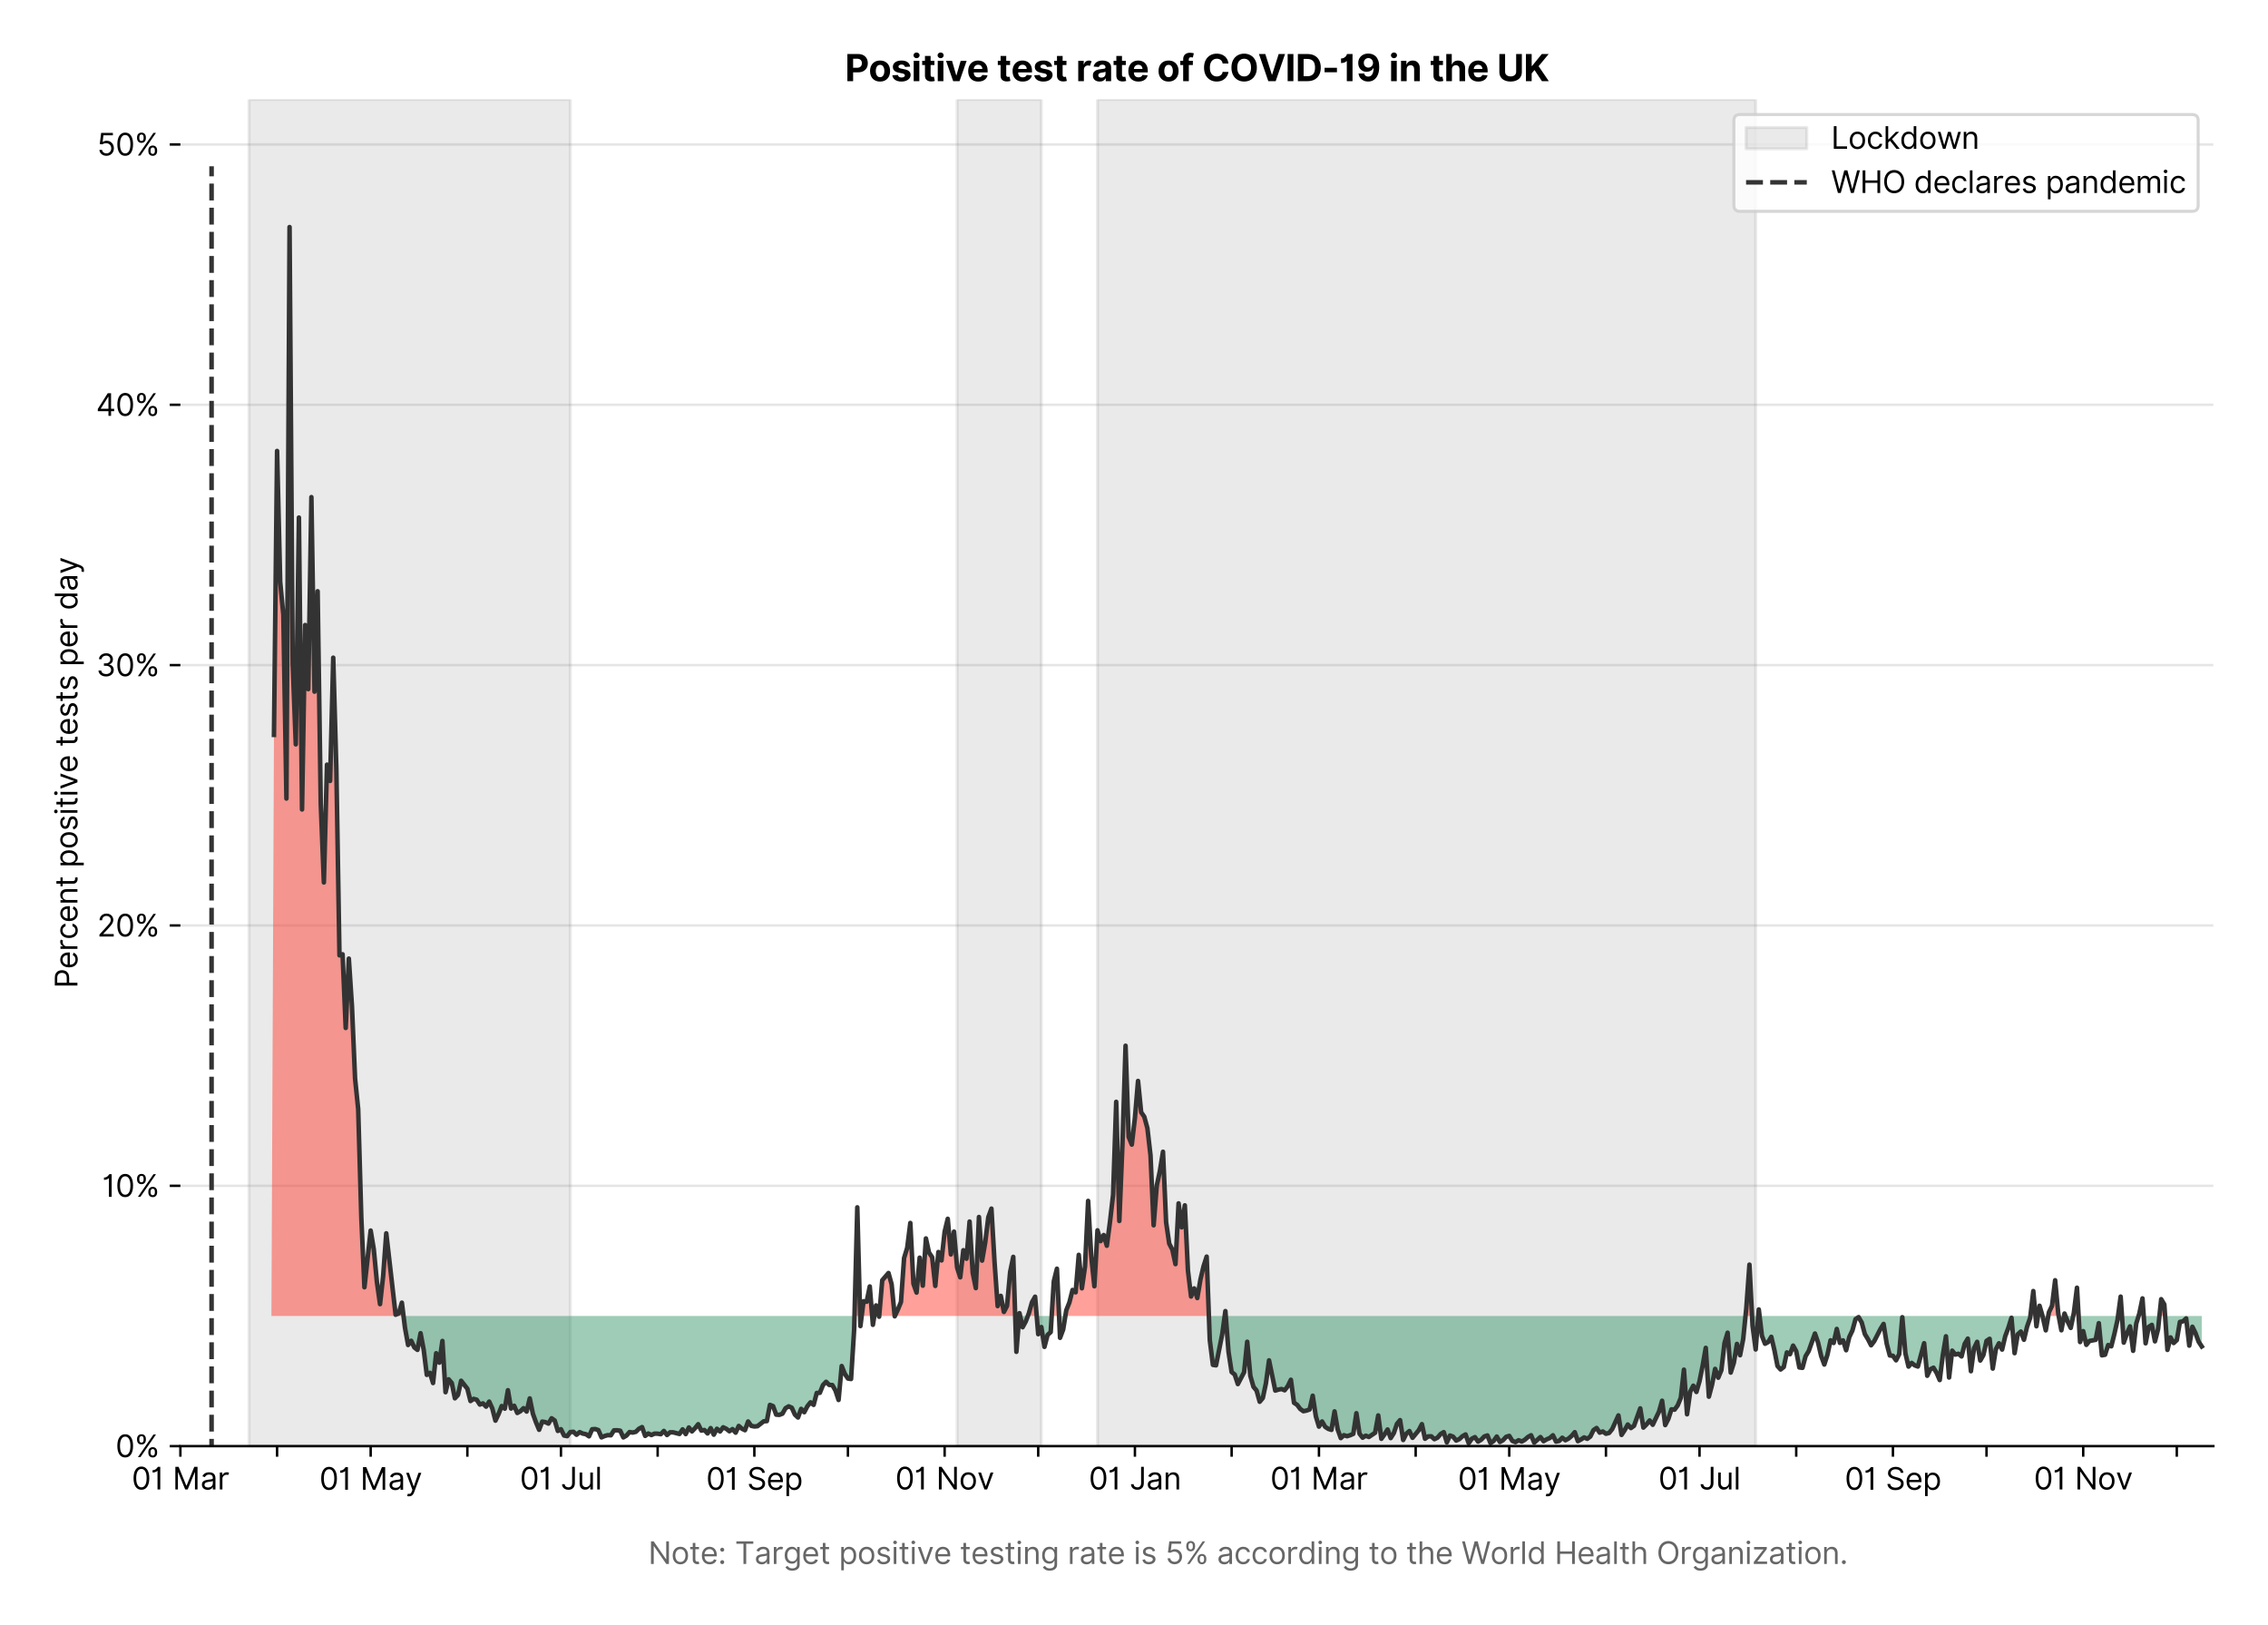 <?xml version="1.0" encoding="utf-8" standalone="no"?>
<!DOCTYPE svg PUBLIC "-//W3C//DTD SVG 1.1//EN"
  "http://www.w3.org/Graphics/SVG/1.1/DTD/svg11.dtd">
<svg xmlns:xlink="http://www.w3.org/1999/xlink" viewBox="0 0 747.013 535.215" xmlns="http://www.w3.org/2000/svg" version="1.1">
 <defs>
  <style type="text/css">*{stroke-linejoin: round; stroke-linecap: butt}</style>
 </defs>
 <g id="figure_1">
  <g id="patch_1">
   <path d="M 0 535.215 
L 747.013 535.215 
L 747.013 0 
L 0 0 
z
" style="fill: #ffffff"/>
  </g>
  <g id="axes_1">
   <g id="patch_2">
    <path d="M 59.413 476.248 
L 729.013 476.248 
L 729.013 32.728 
L 59.413 32.728 
z
" style="fill: #ffffff"/>
   </g>
   <g id="matplotlib.axis_1">
    <g id="xtick_1">
     <g id="line2d_1">
      <defs>
       <path id="m779176224a" d="M 0 0 
L 0 3.5 
" style="stroke: #000000; stroke-width: 0.8"/>
      </defs>
      <g>
       <use xlink:href="#m779176224a" x="59.413" y="476.248" style="stroke: #000000; stroke-width: 0.8"/>
      </g>
     </g>
     <g id="text_1">
      <!-- 01 Mar -->
      <g transform="translate(43.376 490.522)scale(0.1 -0.1)">
       <defs>
        <path id="Inter-Regular-30" d="M 2000 -64 
Q 1230 -64 806 561 
Q 382 1186 382 2327 
Q 382 3459 809 4088 
Q 1236 4718 2000 4718 
Q 2764 4718 3191 4088 
Q 3618 3459 3618 2327 
Q 3618 1186 3194 561 
Q 2771 -64 2000 -64 
z
M 2000 436 
Q 2509 436 2791 927 
Q 3073 1418 3073 2327 
Q 3073 3234 2789 3730 
Q 2505 4227 2000 4227 
Q 1496 4227 1211 3730 
Q 927 3234 927 2327 
Q 927 1418 1210 927 
Q 1493 436 2000 436 
z
" transform="scale(0.016)"/>
        <path id="Inter-Regular-31" d="M 1973 4655 
L 1973 0 
L 1409 0 
L 1409 3836 
L 1373 3836 
Q 1341 3773 1209 3692 
Q 1077 3611 868 3551 
Q 659 3491 391 3491 
L 391 3964 
Q 661 3964 859 4061 
Q 1057 4159 1190 4291 
Q 1323 4423 1392 4529 
Q 1461 4636 1473 4655 
L 1973 4655 
z
" transform="scale(0.016)"/>
        <path id="Inter-Regular-20" transform="scale(0.016)"/>
        <path id="Inter-Regular-4d" d="M 564 4655 
L 1236 4655 
L 2818 791 
L 2873 791 
L 4455 4655 
L 5127 4655 
L 5127 0 
L 4600 0 
L 4600 3536 
L 4555 3536 
L 3100 0 
L 2591 0 
L 1136 3536 
L 1091 3536 
L 1091 0 
L 564 0 
L 564 4655 
z
" transform="scale(0.016)"/>
        <path id="Inter-Regular-61" d="M 1518 -82 
Q 1186 -82 916 44 
Q 646 170 486 410 
Q 327 650 327 991 
Q 327 1291 445 1478 
Q 564 1666 761 1773 
Q 959 1880 1199 1933 
Q 1439 1986 1682 2018 
Q 2000 2059 2199 2080 
Q 2398 2102 2490 2154 
Q 2582 2207 2582 2336 
L 2582 2355 
Q 2582 2691 2399 2877 
Q 2216 3064 1846 3064 
Q 1461 3064 1243 2895 
Q 1025 2727 936 2536 
L 427 2718 
Q 564 3036 792 3214 
Q 1021 3393 1292 3464 
Q 1564 3536 1827 3536 
Q 1996 3536 2215 3496 
Q 2434 3457 2640 3334 
Q 2846 3211 2982 2963 
Q 3118 2716 3118 2300 
L 3118 0 
L 2582 0 
L 2582 473 
L 2555 473 
Q 2500 359 2373 229 
Q 2246 100 2034 9 
Q 1823 -82 1518 -82 
z
M 1600 400 
Q 1918 400 2137 525 
Q 2357 650 2469 847 
Q 2582 1045 2582 1264 
L 2582 1755 
Q 2548 1714 2433 1681 
Q 2318 1648 2169 1624 
Q 2021 1600 1881 1583 
Q 1741 1566 1655 1555 
Q 1446 1527 1265 1467 
Q 1084 1407 974 1287 
Q 864 1168 864 964 
Q 864 684 1072 542 
Q 1280 400 1600 400 
z
" transform="scale(0.016)"/>
        <path id="Inter-Regular-72" d="M 491 0 
L 491 3491 
L 1009 3491 
L 1009 2964 
L 1046 2964 
Q 1139 3223 1389 3384 
Q 1639 3545 1955 3545 
Q 2100 3545 2209 3511 
Q 2318 3477 2400 3418 
L 2218 2964 
Q 2161 2993 2085 3010 
Q 2009 3027 1909 3027 
Q 1527 3027 1277 2794 
Q 1027 2561 1027 2209 
L 1027 0 
L 491 0 
z
" transform="scale(0.016)"/>
       </defs>
       <use xlink:href="#Inter-Regular-30"/>
       <use xlink:href="#Inter-Regular-31" x="62.5"/>
       <use xlink:href="#Inter-Regular-20" x="106.676"/>
       <use xlink:href="#Inter-Regular-4d" x="134.801"/>
       <use xlink:href="#Inter-Regular-61" x="225.994"/>
       <use xlink:href="#Inter-Regular-72" x="282.386"/>
      </g>
     </g>
    </g>
    <g id="xtick_2">
     <g id="line2d_2">
      <g>
       <use xlink:href="#m779176224a" x="91.263" y="476.248" style="stroke: #000000; stroke-width: 0.8"/>
      </g>
     </g>
    </g>
    <g id="xtick_3">
     <g id="line2d_3">
      <g>
       <use xlink:href="#m779176224a" x="122.086" y="476.248" style="stroke: #000000; stroke-width: 0.8"/>
      </g>
     </g>
     <g id="text_2">
      <!-- 01 May -->
      <g transform="translate(105.183 490.62)scale(0.1 -0.1)">
       <defs>
        <path id="Inter-Regular-79" d="M 818 -1355 
Q 682 -1355 575 -1333 
Q 468 -1311 427 -1291 
L 564 -818 
Q 857 -893 1053 -814 
Q 1250 -736 1391 -345 
L 1509 -18 
L 218 3491 
L 800 3491 
L 1764 709 
L 1800 709 
L 2764 3491 
L 3346 3491 
L 1846 -564 
Q 1550 -1355 818 -1355 
z
" transform="scale(0.016)"/>
       </defs>
       <use xlink:href="#Inter-Regular-30"/>
       <use xlink:href="#Inter-Regular-31" x="62.5"/>
       <use xlink:href="#Inter-Regular-20" x="106.676"/>
       <use xlink:href="#Inter-Regular-4d" x="134.801"/>
       <use xlink:href="#Inter-Regular-61" x="225.994"/>
       <use xlink:href="#Inter-Regular-79" x="282.386"/>
      </g>
     </g>
    </g>
    <g id="xtick_4">
     <g id="line2d_4">
      <g>
       <use xlink:href="#m779176224a" x="153.937" y="476.248" style="stroke: #000000; stroke-width: 0.8"/>
      </g>
     </g>
    </g>
    <g id="xtick_5">
     <g id="line2d_5">
      <g>
       <use xlink:href="#m779176224a" x="184.76" y="476.248" style="stroke: #000000; stroke-width: 0.8"/>
      </g>
     </g>
     <g id="text_3">
      <!-- 01 Jul -->
      <g transform="translate(171.216 490.522)scale(0.1 -0.1)">
       <defs>
        <path id="Inter-Regular-4a" d="M 2346 4655 
L 2909 4655 
L 2909 1327 
Q 2909 657 2549 296 
Q 2189 -64 1582 -64 
Q 1200 -64 902 76 
Q 605 216 434 475 
Q 264 734 264 1091 
L 818 1091 
Q 818 795 1034 615 
Q 1250 436 1582 436 
Q 1948 436 2147 664 
Q 2346 893 2346 1327 
L 2346 4655 
z
" transform="scale(0.016)"/>
        <path id="Inter-Regular-75" d="M 2691 1427 
L 2691 3491 
L 3227 3491 
L 3227 0 
L 2691 0 
L 2691 591 
L 2655 591 
Q 2532 325 2273 140 
Q 2014 -45 1618 -45 
Q 1127 -45 809 280 
Q 491 605 491 1273 
L 491 3491 
L 1027 3491 
L 1027 1309 
Q 1027 927 1242 700 
Q 1457 473 1791 473 
Q 1991 473 2199 575 
Q 2407 677 2549 888 
Q 2691 1100 2691 1427 
z
" transform="scale(0.016)"/>
        <path id="Inter-Regular-6c" d="M 1027 4655 
L 1027 0 
L 491 0 
L 491 4655 
L 1027 4655 
z
" transform="scale(0.016)"/>
       </defs>
       <use xlink:href="#Inter-Regular-30"/>
       <use xlink:href="#Inter-Regular-31" x="62.5"/>
       <use xlink:href="#Inter-Regular-20" x="106.676"/>
       <use xlink:href="#Inter-Regular-4a" x="134.801"/>
       <use xlink:href="#Inter-Regular-75" x="189.063"/>
       <use xlink:href="#Inter-Regular-6c" x="247.159"/>
      </g>
     </g>
    </g>
    <g id="xtick_6">
     <g id="line2d_6">
      <g>
       <use xlink:href="#m779176224a" x="216.61" y="476.248" style="stroke: #000000; stroke-width: 0.8"/>
      </g>
     </g>
    </g>
    <g id="xtick_7">
     <g id="line2d_7">
      <g>
       <use xlink:href="#m779176224a" x="248.461" y="476.248" style="stroke: #000000; stroke-width: 0.8"/>
      </g>
     </g>
     <g id="text_4">
      <!-- 01 Sep -->
      <g transform="translate(232.574 490.62)scale(0.1 -0.1)">
       <defs>
        <path id="Inter-Regular-53" d="M 3109 3491 
Q 3068 3836 2777 4027 
Q 2486 4218 2064 4218 
Q 1600 4218 1318 3999 
Q 1036 3780 1036 3445 
Q 1036 3195 1189 3042 
Q 1343 2889 1553 2803 
Q 1764 2718 1936 2673 
L 2409 2545 
Q 2591 2498 2815 2414 
Q 3039 2330 3244 2185 
Q 3450 2041 3584 1816 
Q 3718 1591 3718 1264 
Q 3718 886 3521 581 
Q 3325 277 2949 97 
Q 2573 -82 2036 -82 
Q 1286 -82 845 272 
Q 405 627 364 1200 
L 946 1200 
Q 968 936 1124 764 
Q 1280 593 1519 510 
Q 1759 427 2036 427 
Q 2359 427 2616 533 
Q 2873 639 3023 828 
Q 3173 1018 3173 1273 
Q 3173 1505 3043 1650 
Q 2914 1795 2702 1886 
Q 2491 1977 2246 2045 
L 1673 2209 
Q 1127 2366 809 2657 
Q 491 2948 491 3418 
Q 491 3809 703 4101 
Q 916 4393 1276 4555 
Q 1636 4718 2082 4718 
Q 2532 4718 2882 4558 
Q 3232 4398 3437 4120 
Q 3643 3843 3655 3491 
L 3109 3491 
z
" transform="scale(0.016)"/>
        <path id="Inter-Regular-65" d="M 1955 -73 
Q 1450 -73 1085 151 
Q 721 375 524 778 
Q 327 1182 327 1718 
Q 327 2255 524 2665 
Q 721 3075 1074 3305 
Q 1427 3536 1900 3536 
Q 2173 3536 2439 3445 
Q 2705 3355 2923 3151 
Q 3141 2948 3270 2614 
Q 3400 2280 3400 1791 
L 3400 1564 
L 866 1564 
Q 884 1005 1183 707 
Q 1482 409 1955 409 
Q 2271 409 2498 545 
Q 2725 682 2827 955 
L 3346 809 
Q 3223 414 2854 170 
Q 2486 -73 1955 -73 
z
M 866 2027 
L 2855 2027 
Q 2855 2470 2595 2762 
Q 2336 3055 1900 3055 
Q 1593 3055 1368 2911 
Q 1143 2768 1013 2533 
Q 884 2298 866 2027 
z
" transform="scale(0.016)"/>
        <path id="Inter-Regular-70" d="M 491 -1309 
L 491 3491 
L 1009 3491 
L 1009 2936 
L 1073 2936 
Q 1132 3027 1237 3169 
Q 1343 3311 1542 3423 
Q 1741 3536 2082 3536 
Q 2523 3536 2859 3315 
Q 3196 3095 3384 2690 
Q 3573 2286 3573 1736 
Q 3573 1182 3384 776 
Q 3196 370 2861 148 
Q 2527 -73 2091 -73 
Q 1755 -73 1552 39 
Q 1350 152 1241 296 
Q 1132 441 1073 536 
L 1027 536 
L 1027 -1309 
L 491 -1309 
z
M 1018 1745 
Q 1018 1152 1276 780 
Q 1534 409 2018 409 
Q 2355 409 2581 587 
Q 2807 766 2921 1069 
Q 3036 1373 3036 1745 
Q 3036 2114 2923 2410 
Q 2811 2707 2585 2881 
Q 2359 3055 2018 3055 
Q 1527 3055 1272 2693 
Q 1018 2332 1018 1745 
z
" transform="scale(0.016)"/>
       </defs>
       <use xlink:href="#Inter-Regular-30"/>
       <use xlink:href="#Inter-Regular-31" x="62.5"/>
       <use xlink:href="#Inter-Regular-20" x="106.676"/>
       <use xlink:href="#Inter-Regular-53" x="134.801"/>
       <use xlink:href="#Inter-Regular-65" x="198.58"/>
       <use xlink:href="#Inter-Regular-70" x="256.818"/>
      </g>
     </g>
    </g>
    <g id="xtick_8">
     <g id="line2d_8">
      <g>
       <use xlink:href="#m779176224a" x="279.284" y="476.248" style="stroke: #000000; stroke-width: 0.8"/>
      </g>
     </g>
    </g>
    <g id="xtick_9">
     <g id="line2d_9">
      <g>
       <use xlink:href="#m779176224a" x="311.135" y="476.248" style="stroke: #000000; stroke-width: 0.8"/>
      </g>
     </g>
     <g id="text_5">
      <!-- 01 Nov -->
      <g transform="translate(294.864 490.522)scale(0.1 -0.1)">
       <defs>
        <path id="Inter-Regular-4e" d="M 4255 4655 
L 4255 0 
L 3709 0 
L 1173 3655 
L 1127 3655 
L 1127 0 
L 564 0 
L 564 4655 
L 1109 4655 
L 3655 991 
L 3700 991 
L 3700 4655 
L 4255 4655 
z
" transform="scale(0.016)"/>
        <path id="Inter-Regular-6f" d="M 1909 -73 
Q 1436 -73 1080 152 
Q 725 377 526 781 
Q 327 1186 327 1727 
Q 327 2273 526 2679 
Q 725 3086 1080 3311 
Q 1436 3536 1909 3536 
Q 2382 3536 2737 3311 
Q 3093 3086 3292 2679 
Q 3491 2273 3491 1727 
Q 3491 1186 3292 781 
Q 3093 377 2737 152 
Q 2382 -73 1909 -73 
z
M 1909 409 
Q 2268 409 2500 593 
Q 2732 777 2843 1077 
Q 2955 1377 2955 1727 
Q 2955 2077 2843 2379 
Q 2732 2682 2500 2868 
Q 2268 3055 1909 3055 
Q 1550 3055 1318 2868 
Q 1086 2682 975 2379 
Q 864 2077 864 1727 
Q 864 1377 975 1077 
Q 1086 777 1318 593 
Q 1550 409 1909 409 
z
" transform="scale(0.016)"/>
        <path id="Inter-Regular-76" d="M 3346 3491 
L 2055 0 
L 1509 0 
L 218 3491 
L 800 3491 
L 1764 709 
L 1800 709 
L 2764 3491 
L 3346 3491 
z
" transform="scale(0.016)"/>
       </defs>
       <use xlink:href="#Inter-Regular-30"/>
       <use xlink:href="#Inter-Regular-31" x="62.5"/>
       <use xlink:href="#Inter-Regular-20" x="106.676"/>
       <use xlink:href="#Inter-Regular-4e" x="134.801"/>
       <use xlink:href="#Inter-Regular-6f" x="210.085"/>
       <use xlink:href="#Inter-Regular-76" x="269.744"/>
      </g>
     </g>
    </g>
    <g id="xtick_10">
     <g id="line2d_10">
      <g>
       <use xlink:href="#m779176224a" x="341.958" y="476.248" style="stroke: #000000; stroke-width: 0.8"/>
      </g>
     </g>
    </g>
    <g id="xtick_11">
     <g id="line2d_11">
      <g>
       <use xlink:href="#m779176224a" x="373.808" y="476.248" style="stroke: #000000; stroke-width: 0.8"/>
      </g>
     </g>
     <g id="text_6">
      <!-- 01 Jan -->
      <g transform="translate(358.609 490.522)scale(0.1 -0.1)">
       <defs>
        <path id="Inter-Regular-6e" d="M 1027 2100 
L 1027 0 
L 491 0 
L 491 3491 
L 1009 3491 
L 1009 2945 
L 1055 2945 
Q 1177 3211 1427 3373 
Q 1677 3536 2073 3536 
Q 2602 3536 2928 3211 
Q 3255 2886 3255 2218 
L 3255 0 
L 2718 0 
L 2718 2182 
Q 2718 2593 2504 2824 
Q 2291 3055 1918 3055 
Q 1534 3055 1280 2806 
Q 1027 2557 1027 2100 
z
" transform="scale(0.016)"/>
       </defs>
       <use xlink:href="#Inter-Regular-30"/>
       <use xlink:href="#Inter-Regular-31" x="62.5"/>
       <use xlink:href="#Inter-Regular-20" x="106.676"/>
       <use xlink:href="#Inter-Regular-4a" x="134.801"/>
       <use xlink:href="#Inter-Regular-61" x="189.063"/>
       <use xlink:href="#Inter-Regular-6e" x="245.455"/>
      </g>
     </g>
    </g>
    <g id="xtick_12">
     <g id="line2d_12">
      <g>
       <use xlink:href="#m779176224a" x="405.659" y="476.248" style="stroke: #000000; stroke-width: 0.8"/>
      </g>
     </g>
    </g>
    <g id="xtick_13">
     <g id="line2d_13">
      <g>
       <use xlink:href="#m779176224a" x="434.427" y="476.248" style="stroke: #000000; stroke-width: 0.8"/>
      </g>
     </g>
     <g id="text_7">
      <!-- 01 Mar -->
      <g transform="translate(418.39 490.522)scale(0.1 -0.1)">
       <use xlink:href="#Inter-Regular-30"/>
       <use xlink:href="#Inter-Regular-31" x="62.5"/>
       <use xlink:href="#Inter-Regular-20" x="106.676"/>
       <use xlink:href="#Inter-Regular-4d" x="134.801"/>
       <use xlink:href="#Inter-Regular-61" x="225.994"/>
       <use xlink:href="#Inter-Regular-72" x="282.386"/>
      </g>
     </g>
    </g>
    <g id="xtick_14">
     <g id="line2d_14">
      <g>
       <use xlink:href="#m779176224a" x="466.278" y="476.248" style="stroke: #000000; stroke-width: 0.8"/>
      </g>
     </g>
    </g>
    <g id="xtick_15">
     <g id="line2d_15">
      <g>
       <use xlink:href="#m779176224a" x="497.101" y="476.248" style="stroke: #000000; stroke-width: 0.8"/>
      </g>
     </g>
     <g id="text_8">
      <!-- 01 May -->
      <g transform="translate(480.198 490.62)scale(0.1 -0.1)">
       <use xlink:href="#Inter-Regular-30"/>
       <use xlink:href="#Inter-Regular-31" x="62.5"/>
       <use xlink:href="#Inter-Regular-20" x="106.676"/>
       <use xlink:href="#Inter-Regular-4d" x="134.801"/>
       <use xlink:href="#Inter-Regular-61" x="225.994"/>
       <use xlink:href="#Inter-Regular-79" x="282.386"/>
      </g>
     </g>
    </g>
    <g id="xtick_16">
     <g id="line2d_16">
      <g>
       <use xlink:href="#m779176224a" x="528.951" y="476.248" style="stroke: #000000; stroke-width: 0.8"/>
      </g>
     </g>
    </g>
    <g id="xtick_17">
     <g id="line2d_17">
      <g>
       <use xlink:href="#m779176224a" x="559.775" y="476.248" style="stroke: #000000; stroke-width: 0.8"/>
      </g>
     </g>
     <g id="text_9">
      <!-- 01 Jul -->
      <g transform="translate(546.231 490.522)scale(0.1 -0.1)">
       <use xlink:href="#Inter-Regular-30"/>
       <use xlink:href="#Inter-Regular-31" x="62.5"/>
       <use xlink:href="#Inter-Regular-20" x="106.676"/>
       <use xlink:href="#Inter-Regular-4a" x="134.801"/>
       <use xlink:href="#Inter-Regular-75" x="189.063"/>
       <use xlink:href="#Inter-Regular-6c" x="247.159"/>
      </g>
     </g>
    </g>
    <g id="xtick_18">
     <g id="line2d_18">
      <g>
       <use xlink:href="#m779176224a" x="591.625" y="476.248" style="stroke: #000000; stroke-width: 0.8"/>
      </g>
     </g>
    </g>
    <g id="xtick_19">
     <g id="line2d_19">
      <g>
       <use xlink:href="#m779176224a" x="623.476" y="476.248" style="stroke: #000000; stroke-width: 0.8"/>
      </g>
     </g>
     <g id="text_10">
      <!-- 01 Sep -->
      <g transform="translate(607.588 490.62)scale(0.1 -0.1)">
       <use xlink:href="#Inter-Regular-30"/>
       <use xlink:href="#Inter-Regular-31" x="62.5"/>
       <use xlink:href="#Inter-Regular-20" x="106.676"/>
       <use xlink:href="#Inter-Regular-53" x="134.801"/>
       <use xlink:href="#Inter-Regular-65" x="198.58"/>
       <use xlink:href="#Inter-Regular-70" x="256.818"/>
      </g>
     </g>
    </g>
    <g id="xtick_20">
     <g id="line2d_20">
      <g>
       <use xlink:href="#m779176224a" x="654.299" y="476.248" style="stroke: #000000; stroke-width: 0.8"/>
      </g>
     </g>
    </g>
    <g id="xtick_21">
     <g id="line2d_21">
      <g>
       <use xlink:href="#m779176224a" x="686.149" y="476.248" style="stroke: #000000; stroke-width: 0.8"/>
      </g>
     </g>
     <g id="text_11">
      <!-- 01 Nov -->
      <g transform="translate(669.878 490.522)scale(0.1 -0.1)">
       <use xlink:href="#Inter-Regular-30"/>
       <use xlink:href="#Inter-Regular-31" x="62.5"/>
       <use xlink:href="#Inter-Regular-20" x="106.676"/>
       <use xlink:href="#Inter-Regular-4e" x="134.801"/>
       <use xlink:href="#Inter-Regular-6f" x="210.085"/>
       <use xlink:href="#Inter-Regular-76" x="269.744"/>
      </g>
     </g>
    </g>
    <g id="xtick_22">
     <g id="line2d_22">
      <g>
       <use xlink:href="#m779176224a" x="716.973" y="476.248" style="stroke: #000000; stroke-width: 0.8"/>
      </g>
     </g>
    </g>
    <g id="text_12">
     <!--  -->
     <g style="fill: #666666" transform="translate(394.212 504.011)scale(0.1 -0.1)"/>
     <!--             Note: Target positive testing rate is 5% according to the World Health Organization. -->
     <g style="fill: #666666" transform="translate(179.766 515.056)scale(0.1 -0.1)">
      <defs>
       <path id="Inter-Regular-74" d="M 2009 3491 
L 2009 3036 
L 1264 3036 
L 1264 1000 
Q 1264 773 1331 660 
Q 1398 548 1503 510 
Q 1609 473 1727 473 
Q 1816 473 1873 483 
Q 1930 493 1964 500 
L 2073 18 
Q 2018 -2 1920 -23 
Q 1823 -45 1673 -45 
Q 1446 -45 1228 52 
Q 1011 150 869 350 
Q 727 550 727 855 
L 727 3036 
L 200 3036 
L 200 3491 
L 727 3491 
L 727 4327 
L 1264 4327 
L 1264 3491 
L 2009 3491 
z
" transform="scale(0.016)"/>
       <path id="Inter-Regular-3a" d="M 882 -36 
Q 714 -36 593 84 
Q 473 205 473 373 
Q 473 541 593 661 
Q 714 782 882 782 
Q 1050 782 1170 661 
Q 1291 541 1291 373 
Q 1291 205 1170 84 
Q 1050 -36 882 -36 
z
M 882 2524 
Q 714 2524 593 2644 
Q 473 2765 473 2933 
Q 473 3101 593 3221 
Q 714 3342 882 3342 
Q 1050 3342 1170 3221 
Q 1291 3101 1291 2933 
Q 1291 2765 1170 2644 
Q 1050 2524 882 2524 
z
" transform="scale(0.016)"/>
       <path id="Inter-Regular-54" d="M 309 4155 
L 309 4655 
L 3800 4655 
L 3800 4155 
L 2336 4155 
L 2336 0 
L 1773 0 
L 1773 4155 
L 309 4155 
z
" transform="scale(0.016)"/>
       <path id="Inter-Regular-67" d="M 1900 -1382 
Q 1316 -1382 976 -1169 
Q 636 -957 473 -682 
L 900 -382 
Q 973 -477 1084 -601 
Q 1196 -725 1390 -817 
Q 1584 -909 1900 -909 
Q 2323 -909 2598 -704 
Q 2873 -500 2873 -64 
L 2873 645 
L 2827 645 
Q 2768 550 2660 410 
Q 2552 270 2351 162 
Q 2150 55 1809 55 
Q 1386 55 1051 255 
Q 716 455 521 836 
Q 327 1218 327 1764 
Q 327 2300 516 2699 
Q 705 3098 1041 3317 
Q 1377 3536 1818 3536 
Q 2159 3536 2360 3423 
Q 2561 3311 2669 3169 
Q 2777 3027 2836 2936 
L 2891 2936 
L 2891 3491 
L 3409 3491 
L 3409 -100 
Q 3409 -550 3205 -833 
Q 3002 -1116 2660 -1249 
Q 2318 -1382 1900 -1382 
z
M 1882 536 
Q 2366 536 2624 864 
Q 2882 1193 2882 1773 
Q 2882 2339 2627 2697 
Q 2373 3055 1882 3055 
Q 1541 3055 1315 2882 
Q 1089 2709 976 2418 
Q 864 2127 864 1773 
Q 864 1227 1120 881 
Q 1377 536 1882 536 
z
" transform="scale(0.016)"/>
       <path id="Inter-Regular-73" d="M 2964 2709 
L 2482 2573 
Q 2411 2755 2245 2914 
Q 2080 3073 1727 3073 
Q 1407 3073 1194 2926 
Q 982 2780 982 2555 
Q 982 2355 1127 2239 
Q 1273 2123 1582 2045 
L 2100 1918 
Q 3027 1691 3027 973 
Q 3027 673 2855 436 
Q 2684 200 2377 63 
Q 2071 -73 1664 -73 
Q 1130 -73 780 159 
Q 430 391 336 836 
L 846 964 
Q 989 400 1655 400 
Q 2030 400 2251 560 
Q 2473 720 2473 945 
Q 2473 1316 1955 1436 
L 1373 1573 
Q 893 1686 669 1926 
Q 446 2166 446 2527 
Q 446 2823 613 3050 
Q 780 3277 1069 3406 
Q 1359 3536 1727 3536 
Q 2246 3536 2542 3309 
Q 2839 3082 2964 2709 
z
" transform="scale(0.016)"/>
       <path id="Inter-Regular-69" d="M 491 0 
L 491 3491 
L 1027 3491 
L 1027 0 
L 491 0 
z
M 764 4073 
Q 607 4073 494 4179 
Q 382 4286 382 4436 
Q 382 4586 494 4693 
Q 607 4800 764 4800 
Q 921 4800 1033 4693 
Q 1146 4586 1146 4436 
Q 1146 4286 1033 4179 
Q 921 4073 764 4073 
z
" transform="scale(0.016)"/>
       <path id="Inter-Regular-35" d="M 1936 -64 
Q 1536 -64 1216 95 
Q 896 255 702 532 
Q 509 809 491 1164 
L 1036 1164 
Q 1068 848 1324 642 
Q 1580 436 1936 436 
Q 2223 436 2447 570 
Q 2671 705 2799 940 
Q 2927 1175 2927 1473 
Q 2927 1777 2794 2017 
Q 2661 2257 2429 2395 
Q 2198 2534 1900 2536 
Q 1686 2539 1461 2472 
Q 1236 2405 1091 2300 
L 564 2364 
L 846 4655 
L 3264 4655 
L 3264 4155 
L 1318 4155 
L 1155 2782 
L 1182 2782 
Q 1325 2895 1541 2970 
Q 1757 3045 1991 3045 
Q 2418 3045 2753 2842 
Q 3089 2639 3281 2286 
Q 3473 1934 3473 1482 
Q 3473 1036 3274 687 
Q 3075 339 2727 137 
Q 2380 -64 1936 -64 
z
" transform="scale(0.016)"/>
       <path id="Inter-Regular-25" d="M 2855 873 
L 2855 1118 
Q 2855 1373 2960 1585 
Q 3066 1798 3269 1926 
Q 3473 2055 3764 2055 
Q 4059 2055 4259 1926 
Q 4459 1798 4561 1585 
Q 4664 1373 4664 1118 
L 4664 873 
Q 4664 618 4560 405 
Q 4457 193 4256 64 
Q 4055 -64 3764 -64 
Q 3468 -64 3266 64 
Q 3064 193 2959 405 
Q 2855 618 2855 873 
z
M 536 3536 
L 536 3782 
Q 536 4036 642 4248 
Q 748 4461 951 4589 
Q 1155 4718 1446 4718 
Q 1741 4718 1941 4589 
Q 2141 4461 2243 4248 
Q 2346 4036 2346 3782 
L 2346 3536 
Q 2346 3282 2242 3069 
Q 2139 2857 1937 2728 
Q 1736 2600 1446 2600 
Q 1150 2600 948 2728 
Q 746 2857 641 3069 
Q 536 3282 536 3536 
z
M 709 0 
L 3909 4655 
L 4427 4655 
L 1227 0 
L 709 0 
z
M 3318 1118 
L 3318 873 
Q 3318 661 3418 494 
Q 3518 327 3764 327 
Q 4002 327 4101 494 
Q 4200 661 4200 873 
L 4200 1118 
Q 4200 1330 4104 1497 
Q 4009 1664 3764 1664 
Q 3525 1664 3421 1497 
Q 3318 1330 3318 1118 
z
M 1000 3782 
L 1000 3536 
Q 1000 3325 1100 3158 
Q 1200 2991 1446 2991 
Q 1684 2991 1783 3158 
Q 1882 3325 1882 3536 
L 1882 3782 
Q 1882 3993 1786 4160 
Q 1691 4327 1446 4327 
Q 1207 4327 1103 4160 
Q 1000 3993 1000 3782 
z
" transform="scale(0.016)"/>
       <path id="Inter-Regular-63" d="M 1909 -73 
Q 1418 -73 1063 159 
Q 709 391 518 798 
Q 327 1205 327 1727 
Q 327 2259 524 2667 
Q 721 3075 1074 3305 
Q 1427 3536 1900 3536 
Q 2268 3536 2563 3400 
Q 2859 3264 3047 3018 
Q 3236 2773 3282 2445 
L 2746 2445 
Q 2684 2684 2474 2869 
Q 2264 3055 1909 3055 
Q 1439 3055 1151 2697 
Q 864 2339 864 1745 
Q 864 1139 1148 774 
Q 1432 409 1909 409 
Q 2223 409 2447 570 
Q 2671 732 2746 1018 
L 3282 1018 
Q 3236 709 3058 462 
Q 2880 216 2588 71 
Q 2296 -73 1909 -73 
z
" transform="scale(0.016)"/>
       <path id="Inter-Regular-64" d="M 1809 -73 
Q 1373 -73 1039 148 
Q 705 370 516 776 
Q 327 1182 327 1736 
Q 327 2286 516 2690 
Q 705 3095 1041 3315 
Q 1377 3536 1818 3536 
Q 2159 3536 2358 3423 
Q 2557 3311 2662 3169 
Q 2768 3027 2827 2936 
L 2873 2936 
L 2873 4655 
L 3409 4655 
L 3409 0 
L 2891 0 
L 2891 536 
L 2827 536 
Q 2768 441 2659 296 
Q 2550 152 2348 39 
Q 2146 -73 1809 -73 
z
M 1882 409 
Q 2366 409 2624 780 
Q 2882 1152 2882 1745 
Q 2882 2332 2627 2693 
Q 2373 3055 1882 3055 
Q 1541 3055 1315 2881 
Q 1089 2707 976 2410 
Q 864 2114 864 1745 
Q 864 1373 978 1069 
Q 1093 766 1319 587 
Q 1546 409 1882 409 
z
" transform="scale(0.016)"/>
       <path id="Inter-Regular-68" d="M 1027 2100 
L 1027 0 
L 491 0 
L 491 4655 
L 1027 4655 
L 1027 2945 
L 1073 2945 
Q 1196 3216 1442 3376 
Q 1689 3536 2100 3536 
Q 2636 3536 2963 3213 
Q 3291 2891 3291 2218 
L 3291 0 
L 2755 0 
L 2755 2182 
Q 2755 2598 2540 2826 
Q 2325 3055 1946 3055 
Q 1548 3055 1287 2806 
Q 1027 2557 1027 2100 
z
" transform="scale(0.016)"/>
       <path id="Inter-Regular-57" d="M 1409 0 
L 136 4655 
L 709 4655 
L 1682 864 
L 1727 864 
L 2718 4655 
L 3355 4655 
L 4346 864 
L 4391 864 
L 5364 4655 
L 5936 4655 
L 4664 0 
L 4082 0 
L 3055 3709 
L 3018 3709 
L 1991 0 
L 1409 0 
z
" transform="scale(0.016)"/>
       <path id="Inter-Regular-48" d="M 564 0 
L 564 4655 
L 1127 4655 
L 1127 2582 
L 3609 2582 
L 3609 4655 
L 4173 4655 
L 4173 0 
L 3609 0 
L 3609 2082 
L 1127 2082 
L 1127 0 
L 564 0 
z
" transform="scale(0.016)"/>
       <path id="Inter-Regular-4f" d="M 4491 2327 
Q 4491 1591 4225 1054 
Q 3959 518 3495 227 
Q 3032 -64 2436 -64 
Q 1841 -64 1377 227 
Q 914 518 648 1054 
Q 382 1591 382 2327 
Q 382 3064 648 3600 
Q 914 4136 1377 4427 
Q 1841 4718 2436 4718 
Q 3032 4718 3495 4427 
Q 3959 4136 4225 3600 
Q 4491 3064 4491 2327 
z
M 3946 2327 
Q 3946 2932 3744 3348 
Q 3543 3764 3201 3977 
Q 2859 4191 2436 4191 
Q 2014 4191 1672 3977 
Q 1330 3764 1128 3348 
Q 927 2932 927 2327 
Q 927 1723 1128 1307 
Q 1330 891 1672 677 
Q 2014 464 2436 464 
Q 2859 464 3201 677 
Q 3543 891 3744 1307 
Q 3946 1723 3946 2327 
z
" transform="scale(0.016)"/>
       <path id="Inter-Regular-7a" d="M 391 0 
L 391 409 
L 2373 2955 
L 2373 2991 
L 455 2991 
L 455 3491 
L 3064 3491 
L 3064 3064 
L 1136 536 
L 1136 500 
L 3127 500 
L 3127 0 
L 391 0 
z
" transform="scale(0.016)"/>
       <path id="Inter-Regular-2e" d="M 882 -36 
Q 714 -36 593 84 
Q 473 205 473 373 
Q 473 541 593 661 
Q 714 782 882 782 
Q 1050 782 1170 661 
Q 1291 541 1291 373 
Q 1291 205 1170 84 
Q 1050 -36 882 -36 
z
" transform="scale(0.016)"/>
      </defs>
      <use xlink:href="#Inter-Regular-20"/>
      <use xlink:href="#Inter-Regular-20" x="28.125"/>
      <use xlink:href="#Inter-Regular-20" x="56.25"/>
      <use xlink:href="#Inter-Regular-20" x="84.375"/>
      <use xlink:href="#Inter-Regular-20" x="112.5"/>
      <use xlink:href="#Inter-Regular-20" x="140.625"/>
      <use xlink:href="#Inter-Regular-20" x="168.75"/>
      <use xlink:href="#Inter-Regular-20" x="196.875"/>
      <use xlink:href="#Inter-Regular-20" x="225"/>
      <use xlink:href="#Inter-Regular-20" x="253.125"/>
      <use xlink:href="#Inter-Regular-20" x="281.25"/>
      <use xlink:href="#Inter-Regular-20" x="309.375"/>
      <use xlink:href="#Inter-Regular-4e" x="337.5"/>
      <use xlink:href="#Inter-Regular-6f" x="412.784"/>
      <use xlink:href="#Inter-Regular-74" x="472.443"/>
      <use xlink:href="#Inter-Regular-65" x="508.807"/>
      <use xlink:href="#Inter-Regular-3a" x="567.046"/>
      <use xlink:href="#Inter-Regular-20" x="594.602"/>
      <use xlink:href="#Inter-Regular-54" x="622.727"/>
      <use xlink:href="#Inter-Regular-61" x="686.932"/>
      <use xlink:href="#Inter-Regular-72" x="743.324"/>
      <use xlink:href="#Inter-Regular-67" x="781.676"/>
      <use xlink:href="#Inter-Regular-65" x="842.614"/>
      <use xlink:href="#Inter-Regular-74" x="900.852"/>
      <use xlink:href="#Inter-Regular-20" x="937.216"/>
      <use xlink:href="#Inter-Regular-70" x="965.341"/>
      <use xlink:href="#Inter-Regular-6f" x="1026.279"/>
      <use xlink:href="#Inter-Regular-73" x="1085.938"/>
      <use xlink:href="#Inter-Regular-69" x="1138.21"/>
      <use xlink:href="#Inter-Regular-74" x="1161.932"/>
      <use xlink:href="#Inter-Regular-69" x="1198.296"/>
      <use xlink:href="#Inter-Regular-76" x="1222.017"/>
      <use xlink:href="#Inter-Regular-65" x="1277.699"/>
      <use xlink:href="#Inter-Regular-20" x="1335.938"/>
      <use xlink:href="#Inter-Regular-74" x="1364.063"/>
      <use xlink:href="#Inter-Regular-65" x="1400.426"/>
      <use xlink:href="#Inter-Regular-73" x="1458.665"/>
      <use xlink:href="#Inter-Regular-74" x="1510.938"/>
      <use xlink:href="#Inter-Regular-69" x="1547.301"/>
      <use xlink:href="#Inter-Regular-6e" x="1571.023"/>
      <use xlink:href="#Inter-Regular-67" x="1629.546"/>
      <use xlink:href="#Inter-Regular-20" x="1690.483"/>
      <use xlink:href="#Inter-Regular-72" x="1718.608"/>
      <use xlink:href="#Inter-Regular-61" x="1756.96"/>
      <use xlink:href="#Inter-Regular-74" x="1813.353"/>
      <use xlink:href="#Inter-Regular-65" x="1849.716"/>
      <use xlink:href="#Inter-Regular-20" x="1907.955"/>
      <use xlink:href="#Inter-Regular-69" x="1936.08"/>
      <use xlink:href="#Inter-Regular-73" x="1959.801"/>
      <use xlink:href="#Inter-Regular-20" x="2012.074"/>
      <use xlink:href="#Inter-Regular-35" x="2040.199"/>
      <use xlink:href="#Inter-Regular-25" x="2100.995"/>
      <use xlink:href="#Inter-Regular-20" x="2182.245"/>
      <use xlink:href="#Inter-Regular-61" x="2210.37"/>
      <use xlink:href="#Inter-Regular-63" x="2266.762"/>
      <use xlink:href="#Inter-Regular-63" x="2322.586"/>
      <use xlink:href="#Inter-Regular-6f" x="2378.409"/>
      <use xlink:href="#Inter-Regular-72" x="2438.069"/>
      <use xlink:href="#Inter-Regular-64" x="2476.421"/>
      <use xlink:href="#Inter-Regular-69" x="2538.495"/>
      <use xlink:href="#Inter-Regular-6e" x="2562.216"/>
      <use xlink:href="#Inter-Regular-67" x="2620.739"/>
      <use xlink:href="#Inter-Regular-20" x="2681.677"/>
      <use xlink:href="#Inter-Regular-74" x="2709.802"/>
      <use xlink:href="#Inter-Regular-6f" x="2746.165"/>
      <use xlink:href="#Inter-Regular-20" x="2805.824"/>
      <use xlink:href="#Inter-Regular-74" x="2833.949"/>
      <use xlink:href="#Inter-Regular-68" x="2870.313"/>
      <use xlink:href="#Inter-Regular-65" x="2929.404"/>
      <use xlink:href="#Inter-Regular-20" x="2987.643"/>
      <use xlink:href="#Inter-Regular-57" x="3015.768"/>
      <use xlink:href="#Inter-Regular-6f" x="3110.654"/>
      <use xlink:href="#Inter-Regular-72" x="3170.313"/>
      <use xlink:href="#Inter-Regular-6c" x="3208.665"/>
      <use xlink:href="#Inter-Regular-64" x="3232.387"/>
      <use xlink:href="#Inter-Regular-20" x="3294.461"/>
      <use xlink:href="#Inter-Regular-48" x="3322.586"/>
      <use xlink:href="#Inter-Regular-65" x="3396.591"/>
      <use xlink:href="#Inter-Regular-61" x="3454.83"/>
      <use xlink:href="#Inter-Regular-6c" x="3511.222"/>
      <use xlink:href="#Inter-Regular-74" x="3534.944"/>
      <use xlink:href="#Inter-Regular-68" x="3571.307"/>
      <use xlink:href="#Inter-Regular-20" x="3630.398"/>
      <use xlink:href="#Inter-Regular-4f" x="3658.523"/>
      <use xlink:href="#Inter-Regular-72" x="3734.66"/>
      <use xlink:href="#Inter-Regular-67" x="3773.012"/>
      <use xlink:href="#Inter-Regular-61" x="3833.949"/>
      <use xlink:href="#Inter-Regular-6e" x="3890.342"/>
      <use xlink:href="#Inter-Regular-69" x="3948.864"/>
      <use xlink:href="#Inter-Regular-7a" x="3972.586"/>
      <use xlink:href="#Inter-Regular-61" x="4026.705"/>
      <use xlink:href="#Inter-Regular-74" x="4083.097"/>
      <use xlink:href="#Inter-Regular-69" x="4119.461"/>
      <use xlink:href="#Inter-Regular-6f" x="4143.182"/>
      <use xlink:href="#Inter-Regular-6e" x="4202.842"/>
      <use xlink:href="#Inter-Regular-2e" x="4261.364"/>
     </g>
    </g>
   </g>
   <g id="matplotlib.axis_2">
    <g id="ytick_1">
     <g id="line2d_23">
      <path d="M 59.413 476.248 
L 729.013 476.248 
" clip-path="url(#pde37532b1f)" style="fill: none; stroke: #e5e5e5; stroke-width: 0.8; stroke-linecap: square"/>
     </g>
     <g id="line2d_24">
      <defs>
       <path id="md3dd638782" d="M 0 0 
L -3.5 0 
" style="stroke: #000000; stroke-width: 0.8"/>
      </defs>
      <g>
       <use xlink:href="#md3dd638782" x="59.413" y="476.248" style="stroke: #000000; stroke-width: 0.8"/>
      </g>
     </g>
     <g id="text_13">
      <!-- 0% -->
      <g transform="translate(38.038 479.885)scale(0.1 -0.1)">
       <use xlink:href="#Inter-Regular-30"/>
       <use xlink:href="#Inter-Regular-25" x="62.5"/>
      </g>
     </g>
    </g>
    <g id="ytick_2">
     <g id="line2d_25">
      <path d="M 59.413 390.515 
L 729.013 390.515 
" clip-path="url(#pde37532b1f)" style="fill: none; stroke: #e5e5e5; stroke-width: 0.8; stroke-linecap: square"/>
     </g>
     <g id="line2d_26">
      <g>
       <use xlink:href="#md3dd638782" x="59.413" y="390.515" style="stroke: #000000; stroke-width: 0.8"/>
      </g>
     </g>
     <g id="text_14">
      <!-- 10% -->
      <g transform="translate(33.62 394.151)scale(0.1 -0.1)">
       <use xlink:href="#Inter-Regular-31"/>
       <use xlink:href="#Inter-Regular-30" x="44.176"/>
       <use xlink:href="#Inter-Regular-25" x="106.676"/>
      </g>
     </g>
    </g>
    <g id="ytick_3">
     <g id="line2d_27">
      <path d="M 59.413 304.781 
L 729.013 304.781 
" clip-path="url(#pde37532b1f)" style="fill: none; stroke: #e5e5e5; stroke-width: 0.8; stroke-linecap: square"/>
     </g>
     <g id="line2d_28">
      <g>
       <use xlink:href="#md3dd638782" x="59.413" y="304.781" style="stroke: #000000; stroke-width: 0.8"/>
      </g>
     </g>
     <g id="text_15">
      <!-- 20% -->
      <g transform="translate(31.986 308.418)scale(0.1 -0.1)">
       <defs>
        <path id="Inter-Regular-32" d="M 482 0 
L 482 409 
L 2018 2091 
Q 2289 2386 2464 2605 
Q 2639 2825 2724 3019 
Q 2809 3214 2809 3427 
Q 2809 3795 2553 4011 
Q 2298 4227 1918 4227 
Q 1514 4227 1275 3985 
Q 1036 3743 1036 3345 
L 500 3345 
Q 500 3755 688 4064 
Q 877 4373 1203 4545 
Q 1530 4718 1936 4718 
Q 2346 4718 2661 4545 
Q 2977 4373 3156 4079 
Q 3336 3786 3336 3427 
Q 3336 3170 3244 2926 
Q 3152 2682 2926 2383 
Q 2700 2084 2300 1655 
L 1255 536 
L 1255 500 
L 3418 500 
L 3418 0 
L 482 0 
z
" transform="scale(0.016)"/>
       </defs>
       <use xlink:href="#Inter-Regular-32"/>
       <use xlink:href="#Inter-Regular-30" x="60.511"/>
       <use xlink:href="#Inter-Regular-25" x="123.011"/>
      </g>
     </g>
    </g>
    <g id="ytick_4">
     <g id="line2d_29">
      <path d="M 59.413 219.048 
L 729.013 219.048 
" clip-path="url(#pde37532b1f)" style="fill: none; stroke: #e5e5e5; stroke-width: 0.8; stroke-linecap: square"/>
     </g>
     <g id="line2d_30">
      <g>
       <use xlink:href="#md3dd638782" x="59.413" y="219.048" style="stroke: #000000; stroke-width: 0.8"/>
      </g>
     </g>
     <g id="text_16">
      <!-- 30% -->
      <g transform="translate(31.673 222.684)scale(0.1 -0.1)">
       <defs>
        <path id="Inter-Regular-33" d="M 2055 -64 
Q 1605 -64 1253 90 
Q 902 245 696 521 
Q 491 798 473 1164 
L 1046 1164 
Q 1071 827 1356 631 
Q 1641 436 2046 436 
Q 2493 436 2783 664 
Q 3073 893 3073 1264 
Q 3073 1650 2787 1893 
Q 2502 2136 1973 2136 
L 1600 2136 
L 1600 2636 
L 1973 2636 
Q 2386 2636 2647 2856 
Q 2909 3077 2909 3445 
Q 2909 3798 2679 4012 
Q 2450 4227 2064 4227 
Q 1823 4227 1610 4139 
Q 1398 4052 1264 3887 
Q 1130 3723 1118 3491 
L 573 3491 
Q 586 3857 793 4133 
Q 1000 4409 1335 4563 
Q 1671 4718 2073 4718 
Q 2505 4718 2814 4544 
Q 3123 4370 3289 4086 
Q 3455 3802 3455 3473 
Q 3455 3080 3249 2802 
Q 3043 2525 2691 2418 
L 2691 2382 
Q 3132 2309 3379 2008 
Q 3627 1707 3627 1264 
Q 3627 884 3421 583 
Q 3216 282 2861 109 
Q 2507 -64 2055 -64 
z
" transform="scale(0.016)"/>
       </defs>
       <use xlink:href="#Inter-Regular-33"/>
       <use xlink:href="#Inter-Regular-30" x="63.636"/>
       <use xlink:href="#Inter-Regular-25" x="126.136"/>
      </g>
     </g>
    </g>
    <g id="ytick_5">
     <g id="line2d_31">
      <path d="M 59.413 133.314 
L 729.013 133.314 
" clip-path="url(#pde37532b1f)" style="fill: none; stroke: #e5e5e5; stroke-width: 0.8; stroke-linecap: square"/>
     </g>
     <g id="line2d_32">
      <g>
       <use xlink:href="#md3dd638782" x="59.413" y="133.314" style="stroke: #000000; stroke-width: 0.8"/>
      </g>
     </g>
     <g id="text_17">
      <!-- 40% -->
      <g transform="translate(31.617 136.951)scale(0.1 -0.1)">
       <defs>
        <path id="Inter-Regular-34" d="M 373 955 
L 373 1418 
L 2418 4655 
L 3100 4655 
L 3100 1455 
L 3736 1455 
L 3736 955 
L 3100 955 
L 3100 0 
L 2564 0 
L 2564 955 
L 373 955 
z
M 2564 1455 
L 2564 3936 
L 2527 3936 
L 982 1491 
L 982 1455 
L 2564 1455 
z
" transform="scale(0.016)"/>
       </defs>
       <use xlink:href="#Inter-Regular-34"/>
       <use xlink:href="#Inter-Regular-30" x="64.205"/>
       <use xlink:href="#Inter-Regular-25" x="126.705"/>
      </g>
     </g>
    </g>
    <g id="ytick_6">
     <g id="line2d_33">
      <path d="M 59.413 47.581 
L 729.013 47.581 
" clip-path="url(#pde37532b1f)" style="fill: none; stroke: #e5e5e5; stroke-width: 0.8; stroke-linecap: square"/>
     </g>
     <g id="line2d_34">
      <g>
       <use xlink:href="#md3dd638782" x="59.413" y="47.581" style="stroke: #000000; stroke-width: 0.8"/>
      </g>
     </g>
     <g id="text_18">
      <!-- 50% -->
      <g transform="translate(31.958 51.217)scale(0.1 -0.1)">
       <use xlink:href="#Inter-Regular-35"/>
       <use xlink:href="#Inter-Regular-30" x="60.795"/>
       <use xlink:href="#Inter-Regular-25" x="123.295"/>
      </g>
     </g>
    </g>
    <g id="text_19">
     <!-- Percent positive tests per day -->
     <g transform="translate(25.5 325.455)rotate(-90)scale(0.1 -0.1)">
      <defs>
       <path id="Inter-Regular-50" d="M 564 0 
L 564 4655 
L 2136 4655 
Q 2684 4655 3033 4458 
Q 3382 4261 3550 3927 
Q 3718 3593 3718 3182 
Q 3718 2770 3551 2434 
Q 3384 2098 3036 1899 
Q 2689 1700 2146 1700 
L 1127 1700 
L 1127 0 
L 564 0 
z
M 1127 2200 
L 2127 2200 
Q 2689 2200 2926 2482 
Q 3164 2764 3164 3182 
Q 3164 3602 2925 3878 
Q 2686 4155 2118 4155 
L 1127 4155 
L 1127 2200 
z
" transform="scale(0.016)"/>
      </defs>
      <use xlink:href="#Inter-Regular-50"/>
      <use xlink:href="#Inter-Regular-65" x="63.494"/>
      <use xlink:href="#Inter-Regular-72" x="121.733"/>
      <use xlink:href="#Inter-Regular-63" x="160.085"/>
      <use xlink:href="#Inter-Regular-65" x="215.909"/>
      <use xlink:href="#Inter-Regular-6e" x="274.148"/>
      <use xlink:href="#Inter-Regular-74" x="332.671"/>
      <use xlink:href="#Inter-Regular-20" x="369.034"/>
      <use xlink:href="#Inter-Regular-70" x="397.159"/>
      <use xlink:href="#Inter-Regular-6f" x="458.097"/>
      <use xlink:href="#Inter-Regular-73" x="517.756"/>
      <use xlink:href="#Inter-Regular-69" x="570.029"/>
      <use xlink:href="#Inter-Regular-74" x="593.75"/>
      <use xlink:href="#Inter-Regular-69" x="630.114"/>
      <use xlink:href="#Inter-Regular-76" x="653.835"/>
      <use xlink:href="#Inter-Regular-65" x="709.517"/>
      <use xlink:href="#Inter-Regular-20" x="767.756"/>
      <use xlink:href="#Inter-Regular-74" x="795.881"/>
      <use xlink:href="#Inter-Regular-65" x="832.244"/>
      <use xlink:href="#Inter-Regular-73" x="890.483"/>
      <use xlink:href="#Inter-Regular-74" x="942.756"/>
      <use xlink:href="#Inter-Regular-73" x="979.119"/>
      <use xlink:href="#Inter-Regular-20" x="1031.392"/>
      <use xlink:href="#Inter-Regular-70" x="1059.517"/>
      <use xlink:href="#Inter-Regular-65" x="1120.455"/>
      <use xlink:href="#Inter-Regular-72" x="1178.693"/>
      <use xlink:href="#Inter-Regular-20" x="1217.046"/>
      <use xlink:href="#Inter-Regular-64" x="1245.171"/>
      <use xlink:href="#Inter-Regular-61" x="1307.245"/>
      <use xlink:href="#Inter-Regular-79" x="1363.637"/>
     </g>
    </g>
   </g>
   <g id="patch_3">
    <path d="M 82.016 476.248 
L 82.016 32.728 
L 187.842 32.728 
L 187.842 476.248 
z
" clip-path="url(#pde37532b1f)" style="fill: #777777; opacity: 0.15; stroke: #777777; stroke-linejoin: miter"/>
   </g>
   <g id="patch_4">
    <path d="M 315.244 476.248 
L 315.244 32.728 
L 342.985 32.728 
L 342.985 476.248 
z
" clip-path="url(#pde37532b1f)" style="fill: #777777; opacity: 0.15; stroke: #777777; stroke-linejoin: miter"/>
   </g>
   <g id="patch_5">
    <path d="M 361.479 476.248 
L 361.479 32.728 
L 578.268 32.728 
L 578.268 476.248 
z
" clip-path="url(#pde37532b1f)" style="fill: #777777; opacity: 0.15; stroke: #777777; stroke-linejoin: miter"/>
   </g>
   <g id="PolyCollection_1">
    <path d="M 89.396 433.381 
L 90.236 433.381 
L 91.263 433.381 
L 92.29 433.381 
L 93.318 433.381 
L 94.345 433.381 
L 95.373 433.381 
L 96.4 433.381 
L 97.428 433.381 
L 98.455 433.381 
L 99.483 433.381 
L 100.51 433.381 
L 101.537 433.381 
L 102.565 433.381 
L 103.592 433.381 
L 104.62 433.381 
L 105.647 433.381 
L 106.675 433.381 
L 107.702 433.381 
L 108.73 433.381 
L 109.757 433.381 
L 110.784 433.381 
L 111.812 433.381 
L 112.839 433.381 
L 113.867 433.381 
L 114.894 433.381 
L 115.922 433.381 
L 116.949 433.381 
L 117.976 433.381 
L 119.004 433.381 
L 120.031 433.381 
L 121.059 433.381 
L 122.086 433.381 
L 123.114 433.381 
L 124.141 433.381 
L 125.169 433.381 
L 126.196 433.381 
L 127.223 433.381 
L 128.251 433.381 
L 129.278 433.381 
L 130.306 433.381 
L 131.333 433.381 
L 132.361 433.381 
L 132.904 433.381 
L 132.361 429.007 
L 131.333 432.536 
L 130.306 432.983 
L 129.278 425.078 
L 128.251 415.255 
L 127.223 406.169 
L 126.196 420.24 
L 125.169 429.491 
L 124.141 422.192 
L 123.114 411.421 
L 122.086 405.262 
L 121.059 414.84 
L 120.031 423.93 
L 119.004 400.962 
L 117.976 365.24 
L 116.949 355.201 
L 115.922 331.294 
L 114.894 315.692 
L 113.867 338.537 
L 112.839 314.279 
L 111.812 314.619 
L 110.784 253.16 
L 109.757 216.598 
L 108.73 257.177 
L 107.702 251.823 
L 106.675 290.615 
L 105.647 264.728 
L 104.62 194.722 
L 103.592 227.78 
L 102.565 163.716 
L 101.537 226.954 
L 100.51 205.84 
L 99.483 266.579 
L 98.455 170.448 
L 97.428 245.137 
L 96.4 218.394 
L 95.373 74.781 
L 94.345 262.981 
L 93.318 202.445 
L 92.29 191.665 
L 91.263 148.513 
L 90.236 242.023 
z
" clip-path="url(#pde37532b1f)" style="fill: #ff4136; fill-opacity: 0.498"/>
    <path d="M 281.451 433.381 
L 282.366 433.381 
L 283.306 433.381 
L 282.366 397.616 
z
" clip-path="url(#pde37532b1f)" style="fill: #ff4136; fill-opacity: 0.498"/>
    <path d="M 283.813 433.381 
L 284.421 433.381 
L 285.449 433.381 
L 286.476 433.381 
L 287.266 433.381 
L 286.476 423.667 
L 285.449 428.709 
L 284.421 428.542 
z
" clip-path="url(#pde37532b1f)" style="fill: #ff4136; fill-opacity: 0.498"/>
    <path d="M 287.974 433.381 
L 288.531 433.381 
L 289.489 433.381 
L 288.531 429.922 
z
" clip-path="url(#pde37532b1f)" style="fill: #ff4136; fill-opacity: 0.498"/>
    <path d="M 289.58 433.381 
L 290.586 433.381 
L 291.613 433.381 
L 292.641 433.381 
L 293.668 433.381 
L 294.685 433.381 
L 293.668 422.917 
L 292.641 419.241 
L 291.613 420.488 
L 290.586 421.638 
z
" clip-path="url(#pde37532b1f)" style="fill: #ff4136; fill-opacity: 0.498"/>
    <path d="M 294.749 433.381 
L 295.723 433.381 
L 296.751 433.381 
L 297.778 433.381 
L 298.805 433.381 
L 299.833 433.381 
L 300.86 433.381 
L 301.888 433.381 
L 302.915 433.381 
L 303.943 433.381 
L 304.97 433.381 
L 305.998 433.381 
L 307.025 433.381 
L 308.052 433.381 
L 309.08 433.381 
L 310.107 433.381 
L 311.135 433.381 
L 312.162 433.381 
L 313.19 433.381 
L 314.217 433.381 
L 315.244 433.381 
L 316.272 433.381 
L 317.299 433.381 
L 318.327 433.381 
L 319.354 433.381 
L 320.382 433.381 
L 321.409 433.381 
L 322.437 433.381 
L 323.464 433.381 
L 324.491 433.381 
L 325.519 433.381 
L 326.546 433.381 
L 327.574 433.381 
L 328.601 433.381 
L 329.629 433.381 
L 330.656 433.381 
L 331.683 433.381 
L 332.711 433.381 
L 333.738 433.381 
L 334.378 433.381 
L 333.738 413.925 
L 332.711 418.91 
L 331.683 430.076 
L 330.656 432.06 
L 329.629 426.765 
L 328.601 430.133 
L 327.574 415.657 
L 326.546 398.041 
L 325.519 400.858 
L 324.491 409.264 
L 323.464 415.154 
L 322.437 400.796 
L 321.409 424.216 
L 320.382 419.162 
L 319.354 402.293 
L 318.327 414.523 
L 317.299 411.735 
L 316.272 420.661 
L 315.244 417.441 
L 314.217 405.605 
L 313.19 413.123 
L 312.162 401.391 
L 311.135 405.642 
L 310.107 415.092 
L 309.08 412.328 
L 308.052 423.491 
L 307.025 414.051 
L 305.998 412.53 
L 304.97 407.854 
L 303.943 423.411 
L 302.915 414.187 
L 301.888 425.687 
L 300.86 422.762 
L 299.833 402.76 
L 298.805 410.934 
L 297.778 414.324 
L 296.751 428.807 
L 295.723 431.296 
z
" clip-path="url(#pde37532b1f)" style="fill: #ff4136; fill-opacity: 0.498"/>
    <path d="M 335.719 433.381 
L 335.793 433.381 
L 335.996 433.381 
L 335.793 432.466 
z
" clip-path="url(#pde37532b1f)" style="fill: #ff4136; fill-opacity: 0.498"/>
    <path d="M 338.545 433.381 
L 338.876 433.381 
L 339.903 433.381 
L 340.93 433.381 
L 341.458 433.381 
L 340.93 427.043 
L 339.903 428.859 
L 338.876 432.514 
z
" clip-path="url(#pde37532b1f)" style="fill: #ff4136; fill-opacity: 0.498"/>
    <path d="M 346.394 433.381 
L 347.095 433.381 
L 348.122 433.381 
L 348.825 433.381 
L 348.122 417.825 
L 347.095 421.964 
z
" clip-path="url(#pde37532b1f)" style="fill: #ff4136; fill-opacity: 0.498"/>
    <path d="M 350.9 433.381 
L 351.205 433.381 
L 352.232 433.381 
L 353.26 433.381 
L 354.287 433.381 
L 355.315 433.381 
L 356.342 433.381 
L 357.369 433.381 
L 358.397 433.381 
L 359.424 433.381 
L 360.452 433.381 
L 361.479 433.381 
L 362.507 433.381 
L 363.534 433.381 
L 364.561 433.381 
L 365.589 433.381 
L 366.616 433.381 
L 367.644 433.381 
L 368.671 433.381 
L 369.699 433.381 
L 370.726 433.381 
L 371.754 433.381 
L 372.781 433.381 
L 373.808 433.381 
L 374.836 433.381 
L 375.863 433.381 
L 376.891 433.381 
L 377.918 433.381 
L 378.946 433.381 
L 379.973 433.381 
L 381 433.381 
L 382.028 433.381 
L 383.055 433.381 
L 384.083 433.381 
L 385.11 433.381 
L 386.138 433.381 
L 387.165 433.381 
L 388.193 433.381 
L 389.22 433.381 
L 390.247 433.381 
L 391.275 433.381 
L 392.302 433.381 
L 393.33 433.381 
L 394.357 433.381 
L 395.385 433.381 
L 396.412 433.381 
L 397.439 433.381 
L 398.171 433.381 
L 397.439 413.843 
L 396.412 417.021 
L 395.385 421.408 
L 394.357 427.484 
L 393.33 424.311 
L 392.302 426.981 
L 391.275 418.469 
L 390.247 396.955 
L 389.22 404.191 
L 388.193 396.308 
L 387.165 416.313 
L 386.138 411.542 
L 385.11 409.562 
L 384.083 402.531 
L 383.055 379.305 
L 382.028 385.668 
L 381 390.476 
L 379.973 403.523 
L 378.946 380.496 
L 377.918 371.546 
L 376.891 367.775 
L 375.863 366.294 
L 374.836 355.988 
L 373.808 368.2 
L 372.781 376.949 
L 371.754 374.412 
L 370.726 344.392 
L 369.699 376.928 
L 368.671 402.107 
L 367.644 362.866 
L 366.616 393.492 
L 365.589 402.439 
L 364.561 410.257 
L 363.534 406.732 
L 362.507 408.734 
L 361.479 405.188 
L 360.452 423.607 
L 359.424 413.811 
L 358.397 395.49 
L 357.369 417.147 
L 356.342 424.277 
L 355.315 413.253 
L 354.287 425.603 
L 353.26 424.826 
L 352.232 428.924 
L 351.205 431.497 
z
" clip-path="url(#pde37532b1f)" style="fill: #ff4136; fill-opacity: 0.498"/>
    <path d="M 403.386 433.381 
L 403.604 433.381 
L 403.727 433.381 
L 403.604 431.779 
z
" clip-path="url(#pde37532b1f)" style="fill: #ff4136; fill-opacity: 0.498"/>
    <path d="M 574.921 433.381 
L 575.186 433.381 
L 576.214 433.381 
L 577.077 433.381 
L 576.214 416.477 
L 575.186 430.745 
z
" clip-path="url(#pde37532b1f)" style="fill: #ff4136; fill-opacity: 0.498"/>
    <path d="M 579.129 433.381 
L 579.296 433.381 
L 579.549 433.381 
L 579.296 431.243 
z
" clip-path="url(#pde37532b1f)" style="fill: #ff4136; fill-opacity: 0.498"/>
    <path d="M 668.754 433.381 
L 669.71 433.381 
L 670.437 433.381 
L 669.71 425.184 
z
" clip-path="url(#pde37532b1f)" style="fill: #ff4136; fill-opacity: 0.498"/>
    <path d="M 671.255 433.381 
L 671.765 433.381 
L 672.744 433.381 
L 671.765 430.031 
z
" clip-path="url(#pde37532b1f)" style="fill: #ff4136; fill-opacity: 0.498"/>
    <path d="M 674.642 433.381 
L 674.848 433.381 
L 675.875 433.381 
L 676.902 433.381 
L 677.93 433.381 
L 678.07 433.381 
L 677.93 432.634 
L 676.902 421.627 
L 675.875 430.043 
L 674.848 432.197 
z
" clip-path="url(#pde37532b1f)" style="fill: #ff4136; fill-opacity: 0.498"/>
    <path d="M 679.837 433.381 
L 679.985 433.381 
L 680.297 433.381 
L 679.985 432.59 
z
" clip-path="url(#pde37532b1f)" style="fill: #ff4136; fill-opacity: 0.498"/>
    <path d="M 682.853 433.381 
L 683.067 433.381 
L 684.095 433.381 
L 684.628 433.381 
L 684.095 424.084 
L 683.067 432.346 
z
" clip-path="url(#pde37532b1f)" style="fill: #ff4136; fill-opacity: 0.498"/>
    <path d="M 697.625 433.381 
L 698.479 433.381 
L 698.911 433.381 
L 698.479 427.012 
z
" clip-path="url(#pde37532b1f)" style="fill: #ff4136; fill-opacity: 0.498"/>
    <path d="M 704.388 433.381 
L 704.643 433.381 
L 705.671 433.381 
L 706.072 433.381 
L 705.671 427.602 
L 704.643 432.547 
z
" clip-path="url(#pde37532b1f)" style="fill: #ff4136; fill-opacity: 0.498"/>
    <path d="M 711.26 433.381 
L 711.835 433.381 
L 712.863 433.381 
L 713.123 433.381 
L 712.863 429.592 
L 711.835 427.864 
z
" clip-path="url(#pde37532b1f)" style="fill: #ff4136; fill-opacity: 0.498"/>
   </g>
   <g id="PolyCollection_2">
    <path d="M 132.904 433.381 
L 133.388 433.381 
L 134.415 433.381 
L 135.443 433.381 
L 136.47 433.381 
L 137.498 433.381 
L 138.525 433.381 
L 139.553 433.381 
L 140.58 433.381 
L 141.608 433.381 
L 142.635 433.381 
L 143.662 433.381 
L 144.69 433.381 
L 145.717 433.381 
L 146.745 433.381 
L 147.772 433.381 
L 148.8 433.381 
L 149.827 433.381 
L 150.854 433.381 
L 151.882 433.381 
L 152.909 433.381 
L 153.937 433.381 
L 154.964 433.381 
L 155.992 433.381 
L 157.019 433.381 
L 158.047 433.381 
L 159.074 433.381 
L 160.101 433.381 
L 161.129 433.381 
L 162.156 433.381 
L 163.184 433.381 
L 164.211 433.381 
L 165.239 433.381 
L 166.266 433.381 
L 167.293 433.381 
L 168.321 433.381 
L 169.348 433.381 
L 170.376 433.381 
L 171.403 433.381 
L 172.431 433.381 
L 173.458 433.381 
L 174.486 433.381 
L 175.513 433.381 
L 176.54 433.381 
L 177.568 433.381 
L 178.595 433.381 
L 179.623 433.381 
L 180.65 433.381 
L 181.678 433.381 
L 182.705 433.381 
L 183.732 433.381 
L 184.76 433.381 
L 185.787 433.381 
L 186.815 433.381 
L 187.842 433.381 
L 188.87 433.381 
L 189.897 433.381 
L 190.925 433.381 
L 191.952 433.381 
L 192.979 433.381 
L 194.007 433.381 
L 195.034 433.381 
L 196.062 433.381 
L 197.089 433.381 
L 198.117 433.381 
L 199.144 433.381 
L 200.171 433.381 
L 201.199 433.381 
L 202.226 433.381 
L 203.254 433.381 
L 204.281 433.381 
L 205.309 433.381 
L 206.336 433.381 
L 207.364 433.381 
L 208.391 433.381 
L 209.418 433.381 
L 210.446 433.381 
L 211.473 433.381 
L 212.501 433.381 
L 213.528 433.381 
L 214.556 433.381 
L 215.583 433.381 
L 216.61 433.381 
L 217.638 433.381 
L 218.665 433.381 
L 219.693 433.381 
L 220.72 433.381 
L 221.748 433.381 
L 222.775 433.381 
L 223.803 433.381 
L 224.83 433.381 
L 225.857 433.381 
L 226.885 433.381 
L 227.912 433.381 
L 228.94 433.381 
L 229.967 433.381 
L 230.995 433.381 
L 232.022 433.381 
L 233.049 433.381 
L 234.077 433.381 
L 235.104 433.381 
L 236.132 433.381 
L 237.159 433.381 
L 238.187 433.381 
L 239.214 433.381 
L 240.242 433.381 
L 241.269 433.381 
L 242.296 433.381 
L 243.324 433.381 
L 244.351 433.381 
L 245.379 433.381 
L 246.406 433.381 
L 247.434 433.381 
L 248.461 433.381 
L 249.488 433.381 
L 250.516 433.381 
L 251.543 433.381 
L 252.571 433.381 
L 253.598 433.381 
L 254.626 433.381 
L 255.653 433.381 
L 256.681 433.381 
L 257.708 433.381 
L 258.735 433.381 
L 259.763 433.381 
L 260.79 433.381 
L 261.818 433.381 
L 262.845 433.381 
L 263.873 433.381 
L 264.9 433.381 
L 265.927 433.381 
L 266.955 433.381 
L 267.982 433.381 
L 269.01 433.381 
L 270.037 433.381 
L 271.065 433.381 
L 272.092 433.381 
L 273.12 433.381 
L 274.147 433.381 
L 275.174 433.381 
L 276.202 433.381 
L 277.229 433.381 
L 278.257 433.381 
L 279.284 433.381 
L 280.312 433.381 
L 281.339 433.381 
L 281.451 433.381 
L 281.339 437.77 
L 280.312 454.149 
L 279.284 453.986 
L 278.257 452.452 
L 277.229 449.876 
L 276.202 461.051 
L 275.174 457.919 
L 274.147 456.138 
L 273.12 456.096 
L 272.092 455.066 
L 271.065 456.137 
L 270.037 458.694 
L 269.01 458.745 
L 267.982 462.666 
L 266.955 461.842 
L 265.927 463.113 
L 264.9 465.081 
L 263.873 463.982 
L 262.845 466.823 
L 261.818 465.87 
L 260.79 463.61 
L 259.763 463.152 
L 258.735 463.759 
L 257.708 465.574 
L 256.681 465.96 
L 255.653 465.88 
L 254.626 463.077 
L 253.598 462.674 
L 252.571 468.015 
L 251.543 468.082 
L 250.516 468.822 
L 249.488 469.69 
L 248.461 469.782 
L 247.434 469.57 
L 246.406 468.138 
L 245.379 471.006 
L 244.351 470.5 
L 243.324 469.605 
L 242.296 471.815 
L 241.269 470.634 
L 240.242 471.353 
L 239.214 470.545 
L 238.187 470.054 
L 237.159 471.432 
L 236.132 470.534 
L 235.104 472.477 
L 234.077 470.318 
L 233.049 472.069 
L 232.022 470.945 
L 230.995 471.133 
L 229.967 469.037 
L 228.94 470.33 
L 227.912 471.399 
L 226.885 470.11 
L 225.857 472.285 
L 224.83 470.729 
L 223.803 472.251 
L 222.775 472.011 
L 221.748 471.716 
L 220.72 471.695 
L 219.693 472.591 
L 218.665 471.253 
L 217.638 472.325 
L 216.61 472.157 
L 215.583 472.133 
L 214.556 472.6 
L 213.528 472.102 
L 212.501 472.878 
L 211.473 469.988 
L 210.446 470.535 
L 209.418 471.546 
L 208.391 471.788 
L 207.364 471.619 
L 206.336 472.774 
L 205.309 473.38 
L 204.281 471.169 
L 203.254 471.029 
L 202.226 471.052 
L 201.199 472.68 
L 200.171 472.632 
L 199.144 472.919 
L 198.117 473.373 
L 197.089 470.974 
L 196.062 470.625 
L 195.034 470.701 
L 194.007 473.026 
L 192.979 472.319 
L 191.952 472.123 
L 190.925 471.644 
L 189.897 472.504 
L 188.87 471.531 
L 187.842 471.629 
L 186.815 472.964 
L 185.787 472.764 
L 184.76 470.684 
L 183.732 471.249 
L 182.705 467.812 
L 181.678 467.085 
L 180.65 468.827 
L 179.623 468.351 
L 178.595 468.176 
L 177.568 470.875 
L 176.54 468.416 
L 175.513 465.564 
L 174.486 460.533 
L 173.458 464.866 
L 172.431 463.757 
L 171.403 464.768 
L 170.376 465.329 
L 169.348 462.963 
L 168.321 463.872 
L 167.293 457.84 
L 166.266 463.917 
L 165.239 463.056 
L 164.211 465.695 
L 163.184 467.861 
L 162.156 463.856 
L 161.129 461.588 
L 160.101 463.245 
L 159.074 462.176 
L 158.047 462.566 
L 157.019 460.976 
L 155.992 460.683 
L 154.964 461.406 
L 153.937 457.347 
L 152.909 456.086 
L 151.882 454.724 
L 150.854 459.391 
L 149.827 460.501 
L 148.8 455.459 
L 147.772 454.249 
L 146.745 458.496 
L 145.717 441.614 
L 144.69 448.767 
L 143.662 445.665 
L 142.635 455.474 
L 141.608 452.115 
L 140.58 452.783 
L 139.553 444.523 
L 138.525 439.07 
L 137.498 444.555 
L 136.47 443.756 
L 135.443 441.558 
L 134.415 442.95 
L 133.388 437.275 
z
" clip-path="url(#pde37532b1f)" style="fill: #3d9970; fill-opacity: 0.498"/>
    <path d="M 283.306 433.381 
L 283.394 433.381 
L 283.813 433.381 
L 283.394 436.715 
z
" clip-path="url(#pde37532b1f)" style="fill: #3d9970; fill-opacity: 0.498"/>
    <path d="M 287.266 433.381 
L 287.504 433.381 
L 287.974 433.381 
L 287.504 436.297 
z
" clip-path="url(#pde37532b1f)" style="fill: #3d9970; fill-opacity: 0.498"/>
    <path d="M 289.489 433.381 
L 289.559 433.381 
L 289.58 433.381 
L 289.559 433.632 
z
" clip-path="url(#pde37532b1f)" style="fill: #3d9970; fill-opacity: 0.498"/>
    <path d="M 294.685 433.381 
L 294.696 433.381 
L 294.749 433.381 
L 294.696 433.496 
z
" clip-path="url(#pde37532b1f)" style="fill: #3d9970; fill-opacity: 0.498"/>
    <path d="M 334.378 433.381 
L 334.766 433.381 
L 335.719 433.381 
L 334.766 445.194 
z
" clip-path="url(#pde37532b1f)" style="fill: #3d9970; fill-opacity: 0.498"/>
    <path d="M 335.996 433.381 
L 336.821 433.381 
L 337.848 433.381 
L 338.545 433.381 
L 337.848 435.211 
L 336.821 437.097 
z
" clip-path="url(#pde37532b1f)" style="fill: #3d9970; fill-opacity: 0.498"/>
    <path d="M 341.458 433.381 
L 341.958 433.381 
L 342.985 433.381 
L 344.013 433.381 
L 345.04 433.381 
L 346.068 433.381 
L 346.394 433.381 
L 346.068 438.7 
L 345.04 439.643 
L 344.013 443.565 
L 342.985 437.041 
L 341.958 439.387 
z
" clip-path="url(#pde37532b1f)" style="fill: #3d9970; fill-opacity: 0.498"/>
    <path d="M 348.825 433.381 
L 349.15 433.381 
L 350.177 433.381 
L 350.9 433.381 
L 350.177 437.84 
L 349.15 440.582 
z
" clip-path="url(#pde37532b1f)" style="fill: #3d9970; fill-opacity: 0.498"/>
    <path d="M 398.171 433.381 
L 398.467 433.381 
L 399.494 433.381 
L 400.522 433.381 
L 401.549 433.381 
L 402.577 433.381 
L 403.386 433.381 
L 402.577 439.326 
L 401.549 444.582 
L 400.522 449.644 
L 399.494 449.492 
L 398.467 441.295 
z
" clip-path="url(#pde37532b1f)" style="fill: #3d9970; fill-opacity: 0.498"/>
    <path d="M 403.727 433.381 
L 404.632 433.381 
L 405.659 433.381 
L 406.686 433.381 
L 407.714 433.381 
L 408.741 433.381 
L 409.769 433.381 
L 410.796 433.381 
L 411.824 433.381 
L 412.851 433.381 
L 413.878 433.381 
L 414.906 433.381 
L 415.933 433.381 
L 416.961 433.381 
L 417.988 433.381 
L 419.016 433.381 
L 420.043 433.381 
L 421.071 433.381 
L 422.098 433.381 
L 423.125 433.381 
L 424.153 433.381 
L 425.18 433.381 
L 426.208 433.381 
L 427.235 433.381 
L 428.263 433.381 
L 429.29 433.381 
L 430.317 433.381 
L 431.345 433.381 
L 432.372 433.381 
L 433.4 433.381 
L 434.427 433.381 
L 435.455 433.381 
L 436.482 433.381 
L 437.51 433.381 
L 438.537 433.381 
L 439.564 433.381 
L 440.592 433.381 
L 441.619 433.381 
L 442.647 433.381 
L 443.674 433.381 
L 444.702 433.381 
L 445.729 433.381 
L 446.756 433.381 
L 447.784 433.381 
L 448.811 433.381 
L 449.839 433.381 
L 450.866 433.381 
L 451.894 433.381 
L 452.921 433.381 
L 453.949 433.381 
L 454.976 433.381 
L 456.003 433.381 
L 457.031 433.381 
L 458.058 433.381 
L 459.086 433.381 
L 460.113 433.381 
L 461.141 433.381 
L 462.168 433.381 
L 463.195 433.381 
L 464.223 433.381 
L 465.25 433.381 
L 466.278 433.381 
L 467.305 433.381 
L 468.333 433.381 
L 469.36 433.381 
L 470.388 433.381 
L 471.415 433.381 
L 472.442 433.381 
L 473.47 433.381 
L 474.497 433.381 
L 475.525 433.381 
L 476.552 433.381 
L 477.58 433.381 
L 478.607 433.381 
L 479.634 433.381 
L 480.662 433.381 
L 481.689 433.381 
L 482.717 433.381 
L 483.744 433.381 
L 484.772 433.381 
L 485.799 433.381 
L 486.827 433.381 
L 487.854 433.381 
L 488.881 433.381 
L 489.909 433.381 
L 490.936 433.381 
L 491.964 433.381 
L 492.991 433.381 
L 494.019 433.381 
L 495.046 433.381 
L 496.073 433.381 
L 497.101 433.381 
L 498.128 433.381 
L 499.156 433.381 
L 500.183 433.381 
L 501.211 433.381 
L 502.238 433.381 
L 503.266 433.381 
L 504.293 433.381 
L 505.32 433.381 
L 506.348 433.381 
L 507.375 433.381 
L 508.403 433.381 
L 509.43 433.381 
L 510.458 433.381 
L 511.485 433.381 
L 512.512 433.381 
L 513.54 433.381 
L 514.567 433.381 
L 515.595 433.381 
L 516.622 433.381 
L 517.65 433.381 
L 518.677 433.381 
L 519.705 433.381 
L 520.732 433.381 
L 521.759 433.381 
L 522.787 433.381 
L 523.814 433.381 
L 524.842 433.381 
L 525.869 433.381 
L 526.897 433.381 
L 527.924 433.381 
L 528.951 433.381 
L 529.979 433.381 
L 531.006 433.381 
L 532.034 433.381 
L 533.061 433.381 
L 534.089 433.381 
L 535.116 433.381 
L 536.144 433.381 
L 537.171 433.381 
L 538.198 433.381 
L 539.226 433.381 
L 540.253 433.381 
L 541.281 433.381 
L 542.308 433.381 
L 543.336 433.381 
L 544.363 433.381 
L 545.39 433.381 
L 546.418 433.381 
L 547.445 433.381 
L 548.473 433.381 
L 549.5 433.381 
L 550.528 433.381 
L 551.555 433.381 
L 552.583 433.381 
L 553.61 433.381 
L 554.637 433.381 
L 555.665 433.381 
L 556.692 433.381 
L 557.72 433.381 
L 558.747 433.381 
L 559.775 433.381 
L 560.802 433.381 
L 561.829 433.381 
L 562.857 433.381 
L 563.884 433.381 
L 564.912 433.381 
L 565.939 433.381 
L 566.967 433.381 
L 567.994 433.381 
L 569.022 433.381 
L 570.049 433.381 
L 571.076 433.381 
L 572.104 433.381 
L 573.131 433.381 
L 574.159 433.381 
L 574.921 433.381 
L 574.159 440.962 
L 573.131 446.321 
L 572.104 442.591 
L 571.076 448.796 
L 570.049 452.031 
L 569.022 438.896 
L 567.994 442.358 
L 566.967 451.245 
L 565.939 453.723 
L 564.912 450.817 
L 563.884 456.076 
L 562.857 459.964 
L 561.829 443.89 
L 560.802 449.747 
L 559.775 454.867 
L 558.747 458.417 
L 557.72 456.356 
L 556.692 458.367 
L 555.665 465.766 
L 554.637 451.076 
L 553.61 460.345 
L 552.583 462.844 
L 551.555 464.246 
L 550.528 464.128 
L 549.5 467.31 
L 548.473 469.322 
L 547.445 461.298 
L 546.418 464.919 
L 545.39 467.142 
L 544.363 469.217 
L 543.336 467.793 
L 542.308 469.116 
L 541.281 470.145 
L 540.253 463.82 
L 539.226 466.806 
L 538.198 469.554 
L 537.171 470.301 
L 536.144 469.14 
L 535.116 471.004 
L 534.089 472.562 
L 533.061 466.137 
L 532.034 468.286 
L 531.006 470.654 
L 529.979 471.914 
L 528.951 472.174 
L 527.924 471.43 
L 526.897 471.81 
L 525.869 470.282 
L 524.842 470.98 
L 523.814 473.089 
L 522.787 473.849 
L 521.759 473.383 
L 520.732 474.062 
L 519.705 474.611 
L 518.677 471.659 
L 517.65 472.889 
L 516.622 473.77 
L 515.595 474.309 
L 514.567 473.491 
L 513.54 474.539 
L 512.512 474.762 
L 511.485 472.68 
L 510.458 473.587 
L 509.43 474.018 
L 508.403 474.625 
L 507.375 473.271 
L 506.348 474.133 
L 505.32 475.101 
L 504.293 472.671 
L 503.266 473.239 
L 502.238 474.154 
L 501.211 474.737 
L 500.183 474.309 
L 499.156 474.927 
L 498.128 474.528 
L 497.101 472.882 
L 496.073 473.191 
L 495.046 474.297 
L 494.019 474.885 
L 492.991 473.101 
L 491.964 474.54 
L 490.936 475.255 
L 489.909 472.733 
L 488.881 473.073 
L 487.854 474.147 
L 486.827 474.752 
L 485.799 473.291 
L 484.772 473.813 
L 483.744 475.286 
L 482.717 472.411 
L 481.689 472.985 
L 480.662 473.935 
L 479.634 474.416 
L 478.607 473.135 
L 477.58 472.756 
L 476.552 475.03 
L 475.525 471.645 
L 474.497 472.268 
L 473.47 473.468 
L 472.442 473.963 
L 471.415 473.021 
L 470.388 473.054 
L 469.36 473.828 
L 468.333 469.013 
L 467.305 470.999 
L 466.278 472.23 
L 465.25 473.509 
L 464.223 471.281 
L 463.195 472.145 
L 462.168 474.232 
L 461.141 467.688 
L 460.113 468.918 
L 459.086 471.953 
L 458.058 473.602 
L 457.031 470.776 
L 456.003 472.413 
L 454.976 473.844 
L 453.949 466.141 
L 452.921 471.852 
L 451.894 472.492 
L 450.866 473.233 
L 449.839 472.812 
L 448.811 473.477 
L 447.784 472.146 
L 446.756 465.415 
L 445.729 472.214 
L 444.702 472.665 
L 443.674 472.984 
L 442.647 472.652 
L 441.619 473.607 
L 440.592 470.74 
L 439.564 464.811 
L 438.537 470.902 
L 437.51 470.572 
L 436.482 469.91 
L 435.455 468.138 
L 434.427 469.825 
L 433.4 466.425 
L 432.372 459.649 
L 431.345 464.183 
L 430.317 464.549 
L 429.29 464.75 
L 428.263 464.016 
L 427.235 462.646 
L 426.208 461.975 
L 425.18 454.394 
L 424.153 456.51 
L 423.125 457.859 
L 422.098 457.44 
L 421.071 457.637 
L 420.043 457.96 
L 419.016 452.836 
L 417.988 448.007 
L 416.961 455.553 
L 415.933 460.414 
L 414.906 461.643 
L 413.878 457.949 
L 412.851 456.711 
L 411.824 453.096 
L 410.796 441.879 
L 409.769 451.922 
L 408.741 453.822 
L 407.714 455.819 
L 406.686 452.686 
L 405.659 451.846 
L 404.632 445.163 
z
" clip-path="url(#pde37532b1f)" style="fill: #3d9970; fill-opacity: 0.498"/>
    <path d="M 577.077 433.381 
L 577.241 433.381 
L 578.268 433.381 
L 579.129 433.381 
L 578.268 444.415 
L 577.241 436.588 
z
" clip-path="url(#pde37532b1f)" style="fill: #3d9970; fill-opacity: 0.498"/>
    <path d="M 579.549 433.381 
L 580.323 433.381 
L 581.351 433.381 
L 582.378 433.381 
L 583.406 433.381 
L 584.433 433.381 
L 585.461 433.381 
L 586.488 433.381 
L 587.515 433.381 
L 588.543 433.381 
L 589.57 433.381 
L 590.598 433.381 
L 591.625 433.381 
L 592.653 433.381 
L 593.68 433.381 
L 594.707 433.381 
L 595.735 433.381 
L 596.762 433.381 
L 597.79 433.381 
L 598.817 433.381 
L 599.845 433.381 
L 600.872 433.381 
L 601.9 433.381 
L 602.927 433.381 
L 603.954 433.381 
L 604.982 433.381 
L 606.009 433.381 
L 607.037 433.381 
L 608.064 433.381 
L 609.092 433.381 
L 610.119 433.381 
L 611.146 433.381 
L 612.174 433.381 
L 613.201 433.381 
L 614.229 433.381 
L 615.256 433.381 
L 616.284 433.381 
L 617.311 433.381 
L 618.339 433.381 
L 619.366 433.381 
L 620.393 433.381 
L 621.421 433.381 
L 622.448 433.381 
L 623.476 433.381 
L 624.503 433.381 
L 625.531 433.381 
L 626.558 433.381 
L 627.585 433.381 
L 628.613 433.381 
L 629.64 433.381 
L 630.668 433.381 
L 631.695 433.381 
L 632.723 433.381 
L 633.75 433.381 
L 634.778 433.381 
L 635.805 433.381 
L 636.832 433.381 
L 637.86 433.381 
L 638.887 433.381 
L 639.915 433.381 
L 640.942 433.381 
L 641.97 433.381 
L 642.997 433.381 
L 644.024 433.381 
L 645.052 433.381 
L 646.079 433.381 
L 647.107 433.381 
L 648.134 433.381 
L 649.162 433.381 
L 650.189 433.381 
L 651.217 433.381 
L 652.244 433.381 
L 653.271 433.381 
L 654.299 433.381 
L 655.326 433.381 
L 656.354 433.381 
L 657.381 433.381 
L 658.409 433.381 
L 659.436 433.381 
L 660.463 433.381 
L 661.491 433.381 
L 662.518 433.381 
L 663.546 433.381 
L 664.573 433.381 
L 665.601 433.381 
L 666.628 433.381 
L 667.656 433.381 
L 668.683 433.381 
L 668.754 433.381 
L 668.683 433.989 
L 667.656 436.935 
L 666.628 441.224 
L 665.601 438.519 
L 664.573 439.445 
L 663.546 445.635 
L 662.518 433.99 
L 661.491 437.306 
L 660.463 440.054 
L 659.436 444.455 
L 658.409 442.386 
L 657.381 444.341 
L 656.354 450.715 
L 655.326 440.906 
L 654.299 441.591 
L 653.271 446.263 
L 652.244 448.062 
L 651.217 441.904 
L 650.189 444.034 
L 649.162 451.576 
L 648.134 440.85 
L 647.107 442.572 
L 646.079 446.708 
L 645.052 445.831 
L 644.024 446.099 
L 642.997 444.808 
L 641.97 453.657 
L 640.942 440.088 
L 639.915 446.213 
L 638.887 454.495 
L 637.86 452.105 
L 636.832 450.426 
L 635.805 450.946 
L 634.778 453.073 
L 633.75 442.367 
L 632.723 446.067 
L 631.695 450.034 
L 630.668 449.653 
L 629.64 448.845 
L 628.613 450.054 
L 627.585 445.702 
L 626.558 433.8 
L 625.531 445.985 
L 624.503 447.992 
L 623.476 446.5 
L 622.448 446.4 
L 621.421 442.494 
L 620.393 436.015 
L 619.366 437.679 
L 618.339 439.636 
L 617.311 441.698 
L 616.284 443.043 
L 615.256 441.034 
L 614.229 439.364 
L 613.201 435.564 
L 612.174 433.771 
L 611.146 434.459 
L 610.119 438.203 
L 609.092 440.354 
L 608.064 444.672 
L 607.037 441.42 
L 606.009 442.246 
L 604.982 437.657 
L 603.954 442.279 
L 602.927 441.412 
L 601.9 446.185 
L 600.872 449.378 
L 599.845 446.578 
L 598.817 442.136 
L 597.79 439.168 
L 596.762 441.906 
L 595.735 444.944 
L 594.707 446.632 
L 593.68 450.47 
L 592.653 450.343 
L 591.625 444.997 
L 590.598 443.15 
L 589.57 445.986 
L 588.543 445.393 
L 587.515 450.189 
L 586.488 451.019 
L 585.461 449.884 
L 584.433 444.63 
L 583.406 440.256 
L 582.378 441.992 
L 581.351 442.536 
L 580.323 439.927 
z
" clip-path="url(#pde37532b1f)" style="fill: #3d9970; fill-opacity: 0.498"/>
    <path d="M 670.437 433.381 
L 670.738 433.381 
L 671.255 433.381 
L 670.738 436.779 
z
" clip-path="url(#pde37532b1f)" style="fill: #3d9970; fill-opacity: 0.498"/>
    <path d="M 672.744 433.381 
L 672.793 433.381 
L 673.82 433.381 
L 674.642 433.381 
L 673.82 438.121 
L 672.793 433.548 
z
" clip-path="url(#pde37532b1f)" style="fill: #3d9970; fill-opacity: 0.498"/>
    <path d="M 678.07 433.381 
L 678.957 433.381 
L 679.837 433.381 
L 678.957 438.101 
z
" clip-path="url(#pde37532b1f)" style="fill: #3d9970; fill-opacity: 0.498"/>
    <path d="M 680.297 433.381 
L 681.012 433.381 
L 682.04 433.381 
L 682.853 433.381 
L 682.04 437.315 
L 681.012 435.192 
z
" clip-path="url(#pde37532b1f)" style="fill: #3d9970; fill-opacity: 0.498"/>
    <path d="M 684.628 433.381 
L 685.122 433.381 
L 686.149 433.381 
L 687.177 433.381 
L 688.204 433.381 
L 689.232 433.381 
L 690.259 433.381 
L 691.287 433.381 
L 692.314 433.381 
L 693.341 433.381 
L 694.369 433.381 
L 695.396 433.381 
L 696.424 433.381 
L 697.451 433.381 
L 697.625 433.381 
L 697.451 434.676 
L 696.424 439.269 
L 695.396 443.385 
L 694.369 442.966 
L 693.341 446.153 
L 692.314 446.35 
L 691.287 435.764 
L 690.259 441.24 
L 689.232 441.407 
L 688.204 441.619 
L 687.177 442.9 
L 686.149 438.381 
L 685.122 441.978 
z
" clip-path="url(#pde37532b1f)" style="fill: #3d9970; fill-opacity: 0.498"/>
    <path d="M 698.911 433.381 
L 699.506 433.381 
L 700.534 433.381 
L 701.561 433.381 
L 702.588 433.381 
L 703.616 433.381 
L 704.388 433.381 
L 703.616 435.906 
L 702.588 444.863 
L 701.561 436.81 
L 700.534 439.187 
L 699.506 442.165 
z
" clip-path="url(#pde37532b1f)" style="fill: #3d9970; fill-opacity: 0.498"/>
    <path d="M 706.072 433.381 
L 706.698 433.381 
L 707.726 433.381 
L 708.753 433.381 
L 709.78 433.381 
L 710.808 433.381 
L 711.26 433.381 
L 710.808 437.71 
L 709.78 441.742 
L 708.753 436.323 
L 707.726 436.992 
L 706.698 442.392 
z
" clip-path="url(#pde37532b1f)" style="fill: #3d9970; fill-opacity: 0.498"/>
    <path d="M 713.123 433.381 
L 713.89 433.381 
L 714.918 433.381 
L 715.945 433.381 
L 716.973 433.381 
L 718 433.381 
L 719.027 433.381 
L 720.055 433.381 
L 721.082 433.381 
L 722.11 433.381 
L 723.137 433.381 
L 724.165 433.381 
L 725.192 433.381 
L 725.192 433.381 
L 725.192 443.424 
L 724.165 441.866 
L 723.137 439.045 
L 722.11 436.937 
L 721.082 443.151 
L 720.055 434.191 
L 719.027 435.152 
L 718 435.346 
L 716.973 441.337 
L 715.945 442.295 
L 714.918 440.443 
L 713.89 444.559 
z
" clip-path="url(#pde37532b1f)" style="fill: #3d9970; fill-opacity: 0.498"/>
   </g>
   <g id="line2d_35">
    <path d="M 90.236 242.023 
L 91.263 148.513 
L 92.29 191.665 
L 93.318 202.445 
L 94.345 262.981 
L 95.373 74.781 
L 96.4 218.394 
L 97.428 245.137 
L 98.455 170.448 
L 99.483 266.579 
L 100.51 205.84 
L 101.537 226.954 
L 102.565 163.716 
L 103.592 227.78 
L 104.62 194.722 
L 105.647 264.728 
L 106.675 290.615 
L 107.702 251.823 
L 108.73 257.177 
L 109.757 216.598 
L 110.784 253.16 
L 111.812 314.619 
L 112.839 314.279 
L 113.867 338.537 
L 114.894 315.692 
L 115.922 331.294 
L 116.949 355.201 
L 117.976 365.24 
L 119.004 400.962 
L 120.031 423.93 
L 122.086 405.262 
L 123.114 411.421 
L 124.141 422.192 
L 125.169 429.491 
L 126.196 420.24 
L 127.223 406.169 
L 130.306 432.983 
L 131.333 432.536 
L 132.361 429.007 
L 133.388 437.275 
L 134.415 442.95 
L 135.443 441.558 
L 136.47 443.756 
L 137.498 444.555 
L 138.525 439.07 
L 139.553 444.523 
L 140.58 452.783 
L 141.608 452.115 
L 142.635 455.474 
L 143.662 445.665 
L 144.69 448.767 
L 145.717 441.614 
L 146.745 458.496 
L 147.772 454.249 
L 148.8 455.459 
L 149.827 460.501 
L 150.854 459.391 
L 151.882 454.724 
L 153.937 457.347 
L 154.964 461.406 
L 155.992 460.683 
L 157.019 460.976 
L 158.047 462.566 
L 159.074 462.176 
L 160.101 463.245 
L 161.129 461.588 
L 162.156 463.856 
L 163.184 467.861 
L 164.211 465.695 
L 165.239 463.056 
L 166.266 463.917 
L 167.293 457.84 
L 168.321 463.872 
L 169.348 462.963 
L 170.376 465.329 
L 171.403 464.768 
L 172.431 463.757 
L 173.458 464.866 
L 174.486 460.533 
L 175.513 465.564 
L 176.54 468.416 
L 177.568 470.875 
L 178.595 468.176 
L 179.623 468.351 
L 180.65 468.827 
L 181.678 467.085 
L 182.705 467.812 
L 183.732 471.249 
L 184.76 470.684 
L 185.787 472.764 
L 186.815 472.964 
L 187.842 471.629 
L 188.87 471.531 
L 189.897 472.504 
L 190.925 471.644 
L 191.952 472.123 
L 192.979 472.319 
L 194.007 473.026 
L 195.034 470.701 
L 196.062 470.625 
L 197.089 470.974 
L 198.117 473.373 
L 199.144 472.919 
L 200.171 472.632 
L 201.199 472.68 
L 202.226 471.052 
L 203.254 471.029 
L 204.281 471.169 
L 205.309 473.38 
L 206.336 472.774 
L 207.364 471.619 
L 208.391 471.788 
L 209.418 471.546 
L 210.446 470.535 
L 211.473 469.988 
L 212.501 472.878 
L 213.528 472.102 
L 214.556 472.6 
L 215.583 472.133 
L 216.61 472.157 
L 217.638 472.325 
L 218.665 471.253 
L 219.693 472.591 
L 220.72 471.695 
L 221.748 471.716 
L 223.803 472.251 
L 224.83 470.729 
L 225.857 472.285 
L 226.885 470.11 
L 227.912 471.399 
L 228.94 470.33 
L 229.967 469.037 
L 230.995 471.133 
L 232.022 470.945 
L 233.049 472.069 
L 234.077 470.318 
L 235.104 472.477 
L 236.132 470.534 
L 237.159 471.432 
L 238.187 470.054 
L 239.214 470.545 
L 240.242 471.353 
L 241.269 470.634 
L 242.296 471.815 
L 243.324 469.605 
L 244.351 470.5 
L 245.379 471.006 
L 246.406 468.138 
L 247.434 469.57 
L 248.461 469.782 
L 249.488 469.69 
L 251.543 468.082 
L 252.571 468.015 
L 253.598 462.674 
L 254.626 463.077 
L 255.653 465.88 
L 256.681 465.96 
L 257.708 465.574 
L 258.735 463.759 
L 259.763 463.152 
L 260.79 463.61 
L 261.818 465.87 
L 262.845 466.823 
L 263.873 463.982 
L 264.9 465.081 
L 265.927 463.113 
L 266.955 461.842 
L 267.982 462.666 
L 269.01 458.745 
L 270.037 458.694 
L 271.065 456.137 
L 272.092 455.066 
L 273.12 456.096 
L 274.147 456.138 
L 275.174 457.919 
L 276.202 461.051 
L 277.229 449.876 
L 278.257 452.452 
L 279.284 453.986 
L 280.312 454.149 
L 281.339 437.77 
L 282.366 397.616 
L 283.394 436.715 
L 284.421 428.542 
L 285.449 428.709 
L 286.476 423.667 
L 287.504 436.297 
L 288.531 429.922 
L 289.559 433.632 
L 290.586 421.638 
L 292.641 419.241 
L 293.668 422.917 
L 294.696 433.496 
L 295.723 431.296 
L 296.751 428.807 
L 297.778 414.324 
L 298.805 410.934 
L 299.833 402.76 
L 300.86 422.762 
L 301.888 425.687 
L 302.915 414.187 
L 303.943 423.411 
L 304.97 407.854 
L 305.998 412.53 
L 307.025 414.051 
L 308.052 423.491 
L 309.08 412.328 
L 310.107 415.092 
L 311.135 405.642 
L 312.162 401.391 
L 313.19 413.123 
L 314.217 405.605 
L 315.244 417.441 
L 316.272 420.661 
L 317.299 411.735 
L 318.327 414.523 
L 319.354 402.293 
L 320.382 419.162 
L 321.409 424.216 
L 322.437 400.796 
L 323.464 415.154 
L 324.491 409.264 
L 325.519 400.858 
L 326.546 398.041 
L 327.574 415.657 
L 328.601 430.133 
L 329.629 426.765 
L 330.656 432.06 
L 331.683 430.076 
L 332.711 418.91 
L 333.738 413.925 
L 334.766 445.194 
L 335.793 432.466 
L 336.821 437.097 
L 337.848 435.211 
L 338.876 432.514 
L 339.903 428.859 
L 340.93 427.043 
L 341.958 439.387 
L 342.985 437.041 
L 344.013 443.565 
L 345.04 439.643 
L 346.068 438.7 
L 347.095 421.964 
L 348.122 417.825 
L 349.15 440.582 
L 350.177 437.84 
L 351.205 431.497 
L 352.232 428.924 
L 353.26 424.826 
L 354.287 425.603 
L 355.315 413.253 
L 356.342 424.277 
L 357.369 417.147 
L 358.397 395.49 
L 359.424 413.811 
L 360.452 423.607 
L 361.479 405.188 
L 362.507 408.734 
L 363.534 406.732 
L 364.561 410.257 
L 365.589 402.439 
L 366.616 393.492 
L 367.644 362.866 
L 368.671 402.107 
L 369.699 376.928 
L 370.726 344.392 
L 371.754 374.412 
L 372.781 376.949 
L 373.808 368.2 
L 374.836 355.988 
L 375.863 366.294 
L 376.891 367.775 
L 377.918 371.546 
L 378.946 380.496 
L 379.973 403.523 
L 381 390.476 
L 382.028 385.668 
L 383.055 379.305 
L 384.083 402.531 
L 385.11 409.562 
L 386.138 411.542 
L 387.165 416.313 
L 388.193 396.308 
L 389.22 404.191 
L 390.247 396.955 
L 391.275 418.469 
L 392.302 426.981 
L 393.33 424.311 
L 394.357 427.484 
L 395.385 421.408 
L 396.412 417.021 
L 397.439 413.843 
L 398.467 441.295 
L 399.494 449.492 
L 400.522 449.644 
L 402.577 439.326 
L 403.604 431.779 
L 404.632 445.163 
L 405.659 451.846 
L 406.686 452.686 
L 407.714 455.819 
L 409.769 451.922 
L 410.796 441.879 
L 411.824 453.096 
L 412.851 456.711 
L 413.878 457.949 
L 414.906 461.643 
L 415.933 460.414 
L 416.961 455.553 
L 417.988 448.007 
L 420.043 457.96 
L 421.071 457.637 
L 422.098 457.44 
L 423.125 457.859 
L 424.153 456.51 
L 425.18 454.394 
L 426.208 461.975 
L 427.235 462.646 
L 428.263 464.016 
L 429.29 464.75 
L 430.317 464.549 
L 431.345 464.183 
L 432.372 459.649 
L 433.4 466.425 
L 434.427 469.825 
L 435.455 468.138 
L 436.482 469.91 
L 437.51 470.572 
L 438.537 470.902 
L 439.564 464.811 
L 440.592 470.74 
L 441.619 473.607 
L 442.647 472.652 
L 443.674 472.984 
L 444.702 472.665 
L 445.729 472.214 
L 446.756 465.415 
L 447.784 472.146 
L 448.811 473.477 
L 449.839 472.812 
L 450.866 473.233 
L 452.921 471.852 
L 453.949 466.141 
L 454.976 473.844 
L 456.003 472.413 
L 457.031 470.776 
L 458.058 473.602 
L 459.086 471.953 
L 460.113 468.918 
L 461.141 467.688 
L 462.168 474.232 
L 463.195 472.145 
L 464.223 471.281 
L 465.25 473.509 
L 467.305 470.999 
L 468.333 469.013 
L 469.36 473.828 
L 470.388 473.054 
L 471.415 473.021 
L 472.442 473.963 
L 473.47 473.468 
L 474.497 472.268 
L 475.525 471.645 
L 476.552 475.03 
L 477.58 472.756 
L 478.607 473.135 
L 479.634 474.416 
L 480.662 473.935 
L 481.689 472.985 
L 482.717 472.411 
L 483.744 475.286 
L 484.772 473.813 
L 485.799 473.291 
L 486.827 474.752 
L 487.854 474.147 
L 488.881 473.073 
L 489.909 472.733 
L 490.936 475.255 
L 491.964 474.54 
L 492.991 473.101 
L 494.019 474.885 
L 495.046 474.297 
L 496.073 473.191 
L 497.101 472.882 
L 498.128 474.528 
L 499.156 474.927 
L 500.183 474.309 
L 501.211 474.737 
L 502.238 474.154 
L 503.266 473.239 
L 504.293 472.671 
L 505.32 475.101 
L 507.375 473.271 
L 508.403 474.625 
L 509.43 474.018 
L 510.458 473.587 
L 511.485 472.68 
L 512.512 474.762 
L 513.54 474.539 
L 514.567 473.491 
L 515.595 474.309 
L 516.622 473.77 
L 517.65 472.889 
L 518.677 471.659 
L 519.705 474.611 
L 520.732 474.062 
L 521.759 473.383 
L 522.787 473.849 
L 523.814 473.089 
L 524.842 470.98 
L 525.869 470.282 
L 526.897 471.81 
L 527.924 471.43 
L 528.951 472.174 
L 529.979 471.914 
L 531.006 470.654 
L 533.061 466.137 
L 534.089 472.562 
L 535.116 471.004 
L 536.144 469.14 
L 537.171 470.301 
L 538.198 469.554 
L 540.253 463.82 
L 541.281 470.145 
L 542.308 469.116 
L 543.336 467.793 
L 544.363 469.217 
L 546.418 464.919 
L 547.445 461.298 
L 548.473 469.322 
L 549.5 467.31 
L 550.528 464.128 
L 551.555 464.246 
L 552.583 462.844 
L 553.61 460.345 
L 554.637 451.076 
L 555.665 465.766 
L 556.692 458.367 
L 557.72 456.356 
L 558.747 458.417 
L 559.775 454.867 
L 560.802 449.747 
L 561.829 443.89 
L 562.857 459.964 
L 563.884 456.076 
L 564.912 450.817 
L 565.939 453.723 
L 566.967 451.245 
L 567.994 442.358 
L 569.022 438.896 
L 570.049 452.031 
L 571.076 448.796 
L 572.104 442.591 
L 573.131 446.321 
L 574.159 440.962 
L 575.186 430.745 
L 576.214 416.477 
L 577.241 436.588 
L 578.268 444.415 
L 579.296 431.243 
L 580.323 439.927 
L 581.351 442.536 
L 582.378 441.992 
L 583.406 440.256 
L 584.433 444.63 
L 585.461 449.884 
L 586.488 451.019 
L 587.515 450.189 
L 588.543 445.393 
L 589.57 445.986 
L 590.598 443.15 
L 591.625 444.997 
L 592.653 450.343 
L 593.68 450.47 
L 594.707 446.632 
L 595.735 444.944 
L 597.79 439.168 
L 598.817 442.136 
L 599.845 446.578 
L 600.872 449.378 
L 601.9 446.185 
L 602.927 441.412 
L 603.954 442.279 
L 604.982 437.657 
L 606.009 442.246 
L 607.037 441.42 
L 608.064 444.672 
L 609.092 440.354 
L 610.119 438.203 
L 611.146 434.459 
L 612.174 433.771 
L 613.201 435.564 
L 614.229 439.364 
L 615.256 441.034 
L 616.284 443.043 
L 617.311 441.698 
L 619.366 437.679 
L 620.393 436.015 
L 621.421 442.494 
L 622.448 446.4 
L 623.476 446.5 
L 624.503 447.992 
L 625.531 445.985 
L 626.558 433.8 
L 627.585 445.702 
L 628.613 450.054 
L 629.64 448.845 
L 630.668 449.653 
L 631.695 450.034 
L 633.75 442.367 
L 634.778 453.073 
L 635.805 450.946 
L 636.832 450.426 
L 637.86 452.105 
L 638.887 454.495 
L 639.915 446.213 
L 640.942 440.088 
L 641.97 453.657 
L 642.997 444.808 
L 644.024 446.099 
L 645.052 445.831 
L 646.079 446.708 
L 647.107 442.572 
L 648.134 440.85 
L 649.162 451.576 
L 650.189 444.034 
L 651.217 441.904 
L 652.244 448.062 
L 653.271 446.263 
L 654.299 441.591 
L 655.326 440.906 
L 656.354 450.715 
L 657.381 444.341 
L 658.409 442.386 
L 659.436 444.455 
L 660.463 440.054 
L 661.491 437.306 
L 662.518 433.99 
L 663.546 445.635 
L 664.573 439.445 
L 665.601 438.519 
L 666.628 441.224 
L 667.656 436.935 
L 668.683 433.989 
L 669.71 425.184 
L 670.738 436.779 
L 671.765 430.031 
L 672.793 433.548 
L 673.82 438.121 
L 674.848 432.197 
L 675.875 430.043 
L 676.902 421.627 
L 677.93 432.634 
L 678.957 438.101 
L 679.985 432.59 
L 681.012 435.192 
L 682.04 437.315 
L 683.067 432.346 
L 684.095 424.084 
L 685.122 441.978 
L 686.149 438.381 
L 687.177 442.9 
L 688.204 441.619 
L 690.259 441.24 
L 691.287 435.764 
L 692.314 446.35 
L 693.341 446.153 
L 694.369 442.966 
L 695.396 443.385 
L 696.424 439.269 
L 697.451 434.676 
L 698.479 427.012 
L 699.506 442.165 
L 700.534 439.187 
L 701.561 436.81 
L 702.588 444.863 
L 703.616 435.906 
L 704.643 432.547 
L 705.671 427.602 
L 706.698 442.392 
L 707.726 436.992 
L 708.753 436.323 
L 709.78 441.742 
L 710.808 437.71 
L 711.835 427.864 
L 712.863 429.592 
L 713.89 444.559 
L 714.918 440.443 
L 715.945 442.295 
L 716.973 441.337 
L 718 435.346 
L 719.027 435.152 
L 720.055 434.191 
L 721.082 443.151 
L 722.11 436.937 
L 723.137 439.045 
L 724.165 441.866 
L 725.192 443.424 
L 725.192 443.424 
" clip-path="url(#pde37532b1f)" style="fill: none; stroke: #333333; stroke-width: 1.5; stroke-linecap: square"/>
   </g>
   <g id="LineCollection_1">
    <path d="M 69.687 495.311 
L 69.687 54.756 
" clip-path="url(#pde37532b1f)" style="fill: none; stroke-dasharray: 5.55,2.4; stroke-dashoffset: 0; stroke: #333333; stroke-width: 1.5"/>
   </g>
   <g id="patch_6">
    <path d="M 59.413 476.248 
L 729.013 476.248 
" style="fill: none; stroke: #000000; stroke-width: 0.8; stroke-linejoin: miter; stroke-linecap: square"/>
   </g>
   <g id="text_20">
    <!-- Positive test rate of COVID-19 in the UK -->
    <g transform="translate(278.325 26.728)scale(0.12 -0.12)">
     <defs>
      <path id="Inter-Bold-50" d="M 405 0 
L 405 4655 
L 2241 4655 
Q 2771 4655 3143 4453 
Q 3516 4252 3712 3896 
Q 3909 3541 3909 3077 
Q 3909 2614 3709 2260 
Q 3509 1907 3130 1708 
Q 2752 1509 2216 1509 
L 1389 1509 
L 1389 0 
L 405 0 
z
M 1389 2298 
L 2057 2298 
Q 2480 2298 2688 2515 
Q 2896 2732 2896 3077 
Q 2896 3425 2688 3637 
Q 2480 3850 2052 3850 
L 1389 3850 
L 1389 2298 
z
" transform="scale(0.016)"/>
      <path id="Inter-Bold-6f" d="M 1964 -68 
Q 1434 -68 1049 158 
Q 664 384 455 789 
Q 246 1195 246 1732 
Q 246 2273 455 2678 
Q 664 3084 1049 3310 
Q 1434 3536 1964 3536 
Q 2493 3536 2878 3310 
Q 3264 3084 3473 2678 
Q 3682 2273 3682 1732 
Q 3682 1195 3473 789 
Q 3264 384 2878 158 
Q 2493 -68 1964 -68 
z
M 1968 682 
Q 2327 682 2512 982 
Q 2698 1282 2698 1739 
Q 2698 2195 2512 2496 
Q 2327 2798 1968 2798 
Q 1602 2798 1416 2496 
Q 1230 2195 1230 1739 
Q 1230 1282 1416 982 
Q 1602 682 1968 682 
z
" transform="scale(0.016)"/>
      <path id="Inter-Bold-73" d="M 3291 2495 
L 2405 2441 
Q 2368 2609 2220 2729 
Q 2073 2850 1821 2850 
Q 1596 2850 1440 2755 
Q 1284 2661 1286 2505 
Q 1284 2380 1385 2293 
Q 1486 2207 1730 2155 
L 2361 2027 
Q 3368 1820 3371 1082 
Q 3371 739 3169 479 
Q 2968 220 2618 76 
Q 2268 -68 1816 -68 
Q 1123 -68 711 221 
Q 300 511 232 1011 
L 1184 1061 
Q 1230 848 1394 739 
Q 1559 630 1818 630 
Q 2073 630 2228 730 
Q 2384 830 2386 984 
Q 2380 1243 1939 1332 
L 1334 1452 
Q 321 1655 325 2450 
Q 323 2955 728 3245 
Q 1134 3536 1805 3536 
Q 2466 3536 2846 3256 
Q 3227 2977 3291 2495 
z
" transform="scale(0.016)"/>
      <path id="Inter-Bold-69" d="M 386 0 
L 386 3491 
L 1355 3491 
L 1355 0 
L 386 0 
z
M 876 3941 
Q 662 3941 507 4085 
Q 353 4230 353 4432 
Q 353 4634 507 4777 
Q 662 4920 876 4920 
Q 1092 4920 1246 4777 
Q 1401 4634 1401 4432 
Q 1401 4230 1246 4085 
Q 1092 3941 876 3941 
z
" transform="scale(0.016)"/>
      <path id="Inter-Bold-74" d="M 2243 3491 
L 2243 2764 
L 1586 2764 
L 1586 1073 
Q 1586 873 1677 802 
Q 1768 732 1914 732 
Q 1982 732 2050 744 
Q 2118 757 2155 764 
L 2307 43 
Q 2234 20 2102 -10 
Q 1971 -41 1782 -48 
Q 1255 -70 935 181 
Q 616 432 618 945 
L 618 2764 
L 141 2764 
L 141 3491 
L 618 3491 
L 618 4327 
L 1586 4327 
L 1586 3491 
L 2243 3491 
z
" transform="scale(0.016)"/>
      <path id="Inter-Bold-76" d="M 3641 3491 
L 2421 0 
L 1330 0 
L 109 3491 
L 1132 3491 
L 1857 993 
L 1893 993 
L 2616 3491 
L 3641 3491 
z
" transform="scale(0.016)"/>
      <path id="Inter-Bold-65" d="M 1977 -68 
Q 1441 -68 1052 151 
Q 664 370 455 773 
Q 246 1177 246 1730 
Q 246 2268 455 2675 
Q 664 3082 1044 3309 
Q 1425 3536 1939 3536 
Q 2400 3536 2771 3340 
Q 3143 3145 3361 2751 
Q 3580 2357 3580 1764 
L 3580 1498 
L 1202 1498 
L 1202 1495 
Q 1202 1105 1416 880 
Q 1630 655 1993 655 
Q 2236 655 2413 757 
Q 2591 859 2664 1059 
L 3559 1000 
Q 3457 514 3041 223 
Q 2625 -68 1977 -68 
z
M 1202 2098 
L 2668 2098 
Q 2666 2409 2468 2611 
Q 2271 2814 1955 2814 
Q 1632 2814 1425 2604 
Q 1218 2395 1202 2098 
z
" transform="scale(0.016)"/>
      <path id="Inter-Bold-20" transform="scale(0.016)"/>
      <path id="Inter-Bold-72" d="M 386 0 
L 386 3491 
L 1325 3491 
L 1325 2882 
L 1361 2882 
Q 1457 3207 1681 3374 
Q 1905 3541 2200 3541 
Q 2341 3541 2461 3507 
Q 2582 3473 2677 3414 
L 2386 2614 
Q 2318 2648 2237 2671 
Q 2157 2695 2057 2695 
Q 1764 2695 1560 2495 
Q 1357 2295 1355 1975 
L 1355 0 
L 386 0 
z
" transform="scale(0.016)"/>
      <path id="Inter-Bold-61" d="M 1382 -66 
Q 882 -66 552 195 
Q 223 457 223 975 
Q 223 1366 407 1588 
Q 591 1811 890 1914 
Q 1189 2018 1534 2050 
Q 1989 2095 2184 2145 
Q 2380 2195 2380 2364 
L 2380 2377 
Q 2380 2593 2244 2711 
Q 2109 2830 1861 2830 
Q 1600 2830 1445 2716 
Q 1291 2602 1241 2427 
L 346 2500 
Q 446 2977 842 3256 
Q 1239 3536 1866 3536 
Q 2255 3536 2593 3413 
Q 2932 3291 3140 3030 
Q 3348 2770 3348 2355 
L 3348 0 
L 2430 0 
L 2430 484 
L 2402 484 
Q 2275 241 2021 87 
Q 1768 -66 1382 -66 
z
M 1659 602 
Q 1977 602 2181 787 
Q 2386 973 2386 1248 
L 2386 1618 
Q 2330 1580 2210 1550 
Q 2091 1520 1956 1498 
Q 1821 1477 1714 1461 
Q 1459 1425 1303 1318 
Q 1148 1211 1148 1007 
Q 1148 807 1292 704 
Q 1436 602 1659 602 
z
" transform="scale(0.016)"/>
      <path id="Inter-Bold-66" d="M 2296 3491 
L 2296 2764 
L 1602 2764 
L 1602 0 
L 634 0 
L 634 2764 
L 141 2764 
L 141 3491 
L 634 3491 
L 634 3743 
Q 634 4314 960 4593 
Q 1286 4873 1780 4873 
Q 2002 4873 2187 4839 
Q 2373 4805 2464 4777 
L 2293 4050 
Q 2236 4068 2152 4084 
Q 2068 4100 1982 4100 
Q 1768 4100 1685 4001 
Q 1602 3902 1602 3725 
L 1602 3491 
L 2296 3491 
z
" transform="scale(0.016)"/>
      <path id="Inter-Bold-43" d="M 4511 3025 
L 3516 3025 
Q 3459 3409 3188 3628 
Q 2918 3848 2514 3848 
Q 1973 3848 1647 3451 
Q 1321 3055 1321 2327 
Q 1321 1582 1649 1194 
Q 1977 807 2507 807 
Q 2900 807 3173 1012 
Q 3446 1218 3516 1591 
L 4511 1586 
Q 4459 1159 4207 782 
Q 3955 405 3522 170 
Q 3089 -64 2491 -64 
Q 1868 -64 1378 218 
Q 889 500 606 1034 
Q 323 1568 323 2327 
Q 323 3089 609 3623 
Q 896 4157 1386 4437 
Q 1877 4718 2491 4718 
Q 3030 4718 3463 4519 
Q 3896 4320 4172 3942 
Q 4448 3564 4511 3025 
z
" transform="scale(0.016)"/>
      <path id="Inter-Bold-4f" d="M 4682 2327 
Q 4682 1566 4394 1032 
Q 4107 498 3614 217 
Q 3121 -64 2502 -64 
Q 1882 -64 1389 218 
Q 896 500 609 1035 
Q 323 1570 323 2327 
Q 323 3089 609 3623 
Q 896 4157 1389 4437 
Q 1882 4718 2502 4718 
Q 3121 4718 3614 4437 
Q 4107 4157 4394 3623 
Q 4682 3089 4682 2327 
z
M 3684 2327 
Q 3684 3068 3361 3458 
Q 3039 3848 2502 3848 
Q 1966 3848 1643 3458 
Q 1321 3068 1321 2327 
Q 1321 1589 1643 1198 
Q 1966 807 2502 807 
Q 3039 807 3361 1198 
Q 3684 1589 3684 2327 
z
" transform="scale(0.016)"/>
      <path id="Inter-Bold-56" d="M 1246 4655 
L 2371 1118 
L 2414 1118 
L 3541 4655 
L 4632 4655 
L 3027 0 
L 1759 0 
L 152 4655 
L 1246 4655 
z
" transform="scale(0.016)"/>
      <path id="Inter-Bold-49" d="M 1389 4655 
L 1389 0 
L 405 0 
L 405 4655 
L 1389 4655 
z
" transform="scale(0.016)"/>
      <path id="Inter-Bold-44" d="M 2055 0 
L 405 0 
L 405 4655 
L 2068 4655 
Q 2771 4655 3278 4376 
Q 3786 4098 4059 3577 
Q 4332 3057 4332 2332 
Q 4332 1605 4058 1082 
Q 3784 559 3274 279 
Q 2764 0 2055 0 
z
M 1389 843 
L 2014 843 
Q 2671 843 3010 1197 
Q 3350 1552 3350 2332 
Q 3350 3107 3010 3459 
Q 2671 3811 2016 3811 
L 1389 3811 
L 1389 843 
z
" transform="scale(0.016)"/>
      <path id="Inter-Bold-2d" d="M 2561 2295 
L 2561 1527 
L 439 1527 
L 439 2295 
L 2561 2295 
z
" transform="scale(0.016)"/>
      <path id="Inter-Bold-31" d="M 2305 4655 
L 2305 0 
L 1323 0 
L 1323 3450 
L 1280 3450 
Q 1205 3334 961 3219 
Q 718 3105 332 3105 
L 332 3886 
Q 632 3886 857 4019 
Q 1082 4152 1209 4333 
Q 1336 4514 1341 4655 
L 2305 4655 
z
" transform="scale(0.016)"/>
      <path id="Inter-Bold-39" d="M 2061 4732 
Q 2421 4732 2753 4612 
Q 3086 4493 3348 4227 
Q 3611 3961 3766 3523 
Q 3921 3086 3921 2448 
Q 3921 1659 3686 1096 
Q 3452 534 3028 235 
Q 2605 -64 2027 -64 
Q 1561 -64 1204 117 
Q 848 298 631 610 
Q 414 923 368 1314 
L 1339 1314 
Q 1396 1059 1577 919 
Q 1759 780 2027 780 
Q 2482 780 2718 1176 
Q 2955 1573 2957 2264 
L 2925 2264 
Q 2771 1957 2453 1782 
Q 2136 1607 1752 1607 
Q 1341 1607 1016 1801 
Q 691 1995 506 2334 
Q 321 2673 323 3109 
Q 321 3582 539 3949 
Q 757 4316 1149 4525 
Q 1541 4734 2061 4732 
z
M 2068 3959 
Q 1725 3959 1500 3722 
Q 1275 3486 1277 3136 
Q 1275 2791 1496 2555 
Q 1718 2320 2059 2320 
Q 2284 2320 2465 2431 
Q 2646 2543 2751 2729 
Q 2857 2916 2859 3141 
Q 2857 3366 2753 3551 
Q 2650 3736 2473 3847 
Q 2296 3959 2068 3959 
z
" transform="scale(0.016)"/>
      <path id="Inter-Bold-6e" d="M 1355 2018 
L 1355 0 
L 386 0 
L 386 3491 
L 1309 3491 
L 1309 2875 
L 1350 2875 
Q 1468 3180 1739 3358 
Q 2011 3536 2400 3536 
Q 2946 3536 3275 3185 
Q 3605 2834 3605 2223 
L 3605 0 
L 2636 0 
L 2636 2050 
Q 2639 2370 2473 2551 
Q 2307 2732 2016 2732 
Q 1723 2732 1540 2544 
Q 1357 2357 1355 2018 
z
" transform="scale(0.016)"/>
      <path id="Inter-Bold-68" d="M 1355 2018 
L 1355 0 
L 386 0 
L 386 4655 
L 1327 4655 
L 1327 2875 
L 1368 2875 
Q 1489 3184 1751 3360 
Q 2014 3536 2411 3536 
Q 2957 3536 3289 3186 
Q 3621 2836 3618 2223 
L 3618 0 
L 2650 0 
L 2650 2050 
Q 2652 2373 2487 2552 
Q 2323 2732 2027 2732 
Q 1732 2732 1544 2544 
Q 1357 2357 1355 2018 
z
" transform="scale(0.016)"/>
      <path id="Inter-Bold-55" d="M 3286 4655 
L 4264 4655 
L 4264 1577 
Q 4264 1050 4016 683 
Q 3768 316 3333 125 
Q 2898 -66 2334 -66 
Q 1771 -66 1334 125 
Q 898 316 651 683 
Q 405 1050 405 1577 
L 405 4655 
L 1389 4655 
L 1389 1611 
Q 1389 1239 1658 1025 
Q 1927 811 2334 811 
Q 2748 811 3017 1025 
Q 3286 1239 3286 1611 
L 3286 4655 
z
" transform="scale(0.016)"/>
      <path id="Inter-Bold-4b" d="M 405 0 
L 405 4655 
L 1389 4655 
L 1389 2602 
L 1450 2602 
L 3125 4655 
L 4305 4655 
L 2577 2570 
L 4325 0 
L 3148 0 
L 1873 1914 
L 1389 1323 
L 1389 0 
L 405 0 
z
" transform="scale(0.016)"/>
     </defs>
     <use xlink:href="#Inter-Bold-50"/>
     <use xlink:href="#Inter-Bold-6f" x="64.773"/>
     <use xlink:href="#Inter-Bold-73" x="126.136"/>
     <use xlink:href="#Inter-Bold-69" x="182.315"/>
     <use xlink:href="#Inter-Bold-74" x="209.517"/>
     <use xlink:href="#Inter-Bold-69" x="248.367"/>
     <use xlink:href="#Inter-Bold-76" x="275.568"/>
     <use xlink:href="#Inter-Bold-65" x="334.162"/>
     <use xlink:href="#Inter-Bold-20" x="393.928"/>
     <use xlink:href="#Inter-Bold-74" x="417.117"/>
     <use xlink:href="#Inter-Bold-65" x="455.966"/>
     <use xlink:href="#Inter-Bold-73" x="515.732"/>
     <use xlink:href="#Inter-Bold-74" x="571.911"/>
     <use xlink:href="#Inter-Bold-20" x="610.76"/>
     <use xlink:href="#Inter-Bold-72" x="633.949"/>
     <use xlink:href="#Inter-Bold-61" x="676.811"/>
     <use xlink:href="#Inter-Bold-74" x="734.837"/>
     <use xlink:href="#Inter-Bold-65" x="773.686"/>
     <use xlink:href="#Inter-Bold-20" x="833.452"/>
     <use xlink:href="#Inter-Bold-6f" x="856.641"/>
     <use xlink:href="#Inter-Bold-66" x="918.004"/>
     <use xlink:href="#Inter-Bold-20" x="957.067"/>
     <use xlink:href="#Inter-Bold-43" x="980.256"/>
     <use xlink:href="#Inter-Bold-4f" x="1055.469"/>
     <use xlink:href="#Inter-Bold-56" x="1133.665"/>
     <use xlink:href="#Inter-Bold-49" x="1208.452"/>
     <use xlink:href="#Inter-Bold-44" x="1236.506"/>
     <use xlink:href="#Inter-Bold-2d" x="1309.233"/>
     <use xlink:href="#Inter-Bold-31" x="1356.108"/>
     <use xlink:href="#Inter-Bold-39" x="1403.516"/>
     <use xlink:href="#Inter-Bold-20" x="1469.532"/>
     <use xlink:href="#Inter-Bold-69" x="1492.72"/>
     <use xlink:href="#Inter-Bold-6e" x="1519.922"/>
     <use xlink:href="#Inter-Bold-20" x="1582.103"/>
     <use xlink:href="#Inter-Bold-74" x="1605.291"/>
     <use xlink:href="#Inter-Bold-68" x="1644.141"/>
     <use xlink:href="#Inter-Bold-65" x="1706.57"/>
     <use xlink:href="#Inter-Bold-20" x="1766.336"/>
     <use xlink:href="#Inter-Bold-55" x="1789.524"/>
     <use xlink:href="#Inter-Bold-4b" x="1862.465"/>
    </g>
   </g>
   <g id="legend_1">
    <g id="patch_7">
     <path d="M 573.106 69.592 
L 722.013 69.592 
Q 724.013 69.592 724.013 67.592 
L 724.013 39.728 
Q 724.013 37.728 722.013 37.728 
L 573.106 37.728 
Q 571.106 37.728 571.106 39.728 
L 571.106 67.592 
Q 571.106 69.592 573.106 69.592 
z
" style="fill: #ffffff; opacity: 0.8; stroke: #cccccc; stroke-linejoin: miter"/>
    </g>
    <g id="patch_8">
     <path d="M 575.106 49.002 
L 595.106 49.002 
L 595.106 42.002 
L 575.106 42.002 
z
" style="fill: #777777; opacity: 0.15; stroke: #777777; stroke-linejoin: miter"/>
    </g>
    <g id="text_21">
     <!-- Lockdown -->
     <g transform="translate(603.106 49.002)scale(0.1 -0.1)">
      <defs>
       <path id="Inter-Regular-4c" d="M 564 0 
L 564 4655 
L 1127 4655 
L 1127 500 
L 3291 500 
L 3291 0 
L 564 0 
z
" transform="scale(0.016)"/>
       <path id="Inter-Regular-6b" d="M 491 0 
L 491 4655 
L 1027 4655 
L 1027 1936 
L 1091 1936 
L 2618 3491 
L 3282 3491 
L 1807 2000 
L 3391 0 
L 2709 0 
L 1402 1655 
L 1027 1307 
L 1027 0 
L 491 0 
z
" transform="scale(0.016)"/>
       <path id="Inter-Regular-77" d="M 1282 0 
L 218 3491 
L 782 3491 
L 1536 818 
L 1573 818 
L 2318 3491 
L 2891 3491 
L 3627 827 
L 3664 827 
L 4418 3491 
L 4982 3491 
L 3918 0 
L 3391 0 
L 2627 2682 
L 2573 2682 
L 1809 0 
L 1282 0 
z
" transform="scale(0.016)"/>
      </defs>
      <use xlink:href="#Inter-Regular-4c"/>
      <use xlink:href="#Inter-Regular-6f" x="56.25"/>
      <use xlink:href="#Inter-Regular-63" x="115.909"/>
      <use xlink:href="#Inter-Regular-6b" x="171.733"/>
      <use xlink:href="#Inter-Regular-64" x="226.136"/>
      <use xlink:href="#Inter-Regular-6f" x="288.21"/>
      <use xlink:href="#Inter-Regular-77" x="347.869"/>
      <use xlink:href="#Inter-Regular-6e" x="429.119"/>
     </g>
    </g>
    <g id="line2d_36">
     <path d="M 575.106 60.047 
L 595.106 60.047 
" style="fill: none; stroke-dasharray: 5.55,2.4; stroke-dashoffset: 0; stroke: #333333; stroke-width: 1.5"/>
    </g>
    <g id="text_22">
     <!-- WHO declares pandemic -->
     <g transform="translate(603.106 63.547)scale(0.1 -0.1)">
      <defs>
       <path id="Inter-Regular-6d" d="M 491 0 
L 491 3491 
L 1009 3491 
L 1009 2945 
L 1055 2945 
Q 1164 3225 1407 3380 
Q 1650 3536 1991 3536 
Q 2336 3536 2567 3380 
Q 2798 3225 2927 2945 
L 2964 2945 
Q 3098 3216 3366 3376 
Q 3634 3536 4009 3536 
Q 4477 3536 4775 3244 
Q 5073 2952 5073 2336 
L 5073 0 
L 4536 0 
L 4536 2336 
Q 4536 2723 4325 2889 
Q 4114 3055 3827 3055 
Q 3459 3055 3257 2833 
Q 3055 2611 3055 2273 
L 3055 0 
L 2509 0 
L 2509 2391 
Q 2509 2689 2316 2872 
Q 2123 3055 1818 3055 
Q 1609 3055 1428 2943 
Q 1248 2832 1137 2635 
Q 1027 2439 1027 2182 
L 1027 0 
L 491 0 
z
" transform="scale(0.016)"/>
      </defs>
      <use xlink:href="#Inter-Regular-57"/>
      <use xlink:href="#Inter-Regular-48" x="94.886"/>
      <use xlink:href="#Inter-Regular-4f" x="168.892"/>
      <use xlink:href="#Inter-Regular-20" x="245.028"/>
      <use xlink:href="#Inter-Regular-64" x="273.153"/>
      <use xlink:href="#Inter-Regular-65" x="335.227"/>
      <use xlink:href="#Inter-Regular-63" x="393.466"/>
      <use xlink:href="#Inter-Regular-6c" x="449.29"/>
      <use xlink:href="#Inter-Regular-61" x="473.011"/>
      <use xlink:href="#Inter-Regular-72" x="529.404"/>
      <use xlink:href="#Inter-Regular-65" x="567.756"/>
      <use xlink:href="#Inter-Regular-73" x="625.994"/>
      <use xlink:href="#Inter-Regular-20" x="678.267"/>
      <use xlink:href="#Inter-Regular-70" x="706.392"/>
      <use xlink:href="#Inter-Regular-61" x="767.33"/>
      <use xlink:href="#Inter-Regular-6e" x="823.722"/>
      <use xlink:href="#Inter-Regular-64" x="882.244"/>
      <use xlink:href="#Inter-Regular-65" x="944.318"/>
      <use xlink:href="#Inter-Regular-6d" x="1002.557"/>
      <use xlink:href="#Inter-Regular-69" x="1089.489"/>
      <use xlink:href="#Inter-Regular-63" x="1113.21"/>
     </g>
    </g>
   </g>
  </g>
 </g>
 <defs>
  <clipPath id="pde37532b1f">
   <rect x="59.413" y="32.728" width="669.6" height="443.52"/>
  </clipPath>
 </defs>
</svg>
